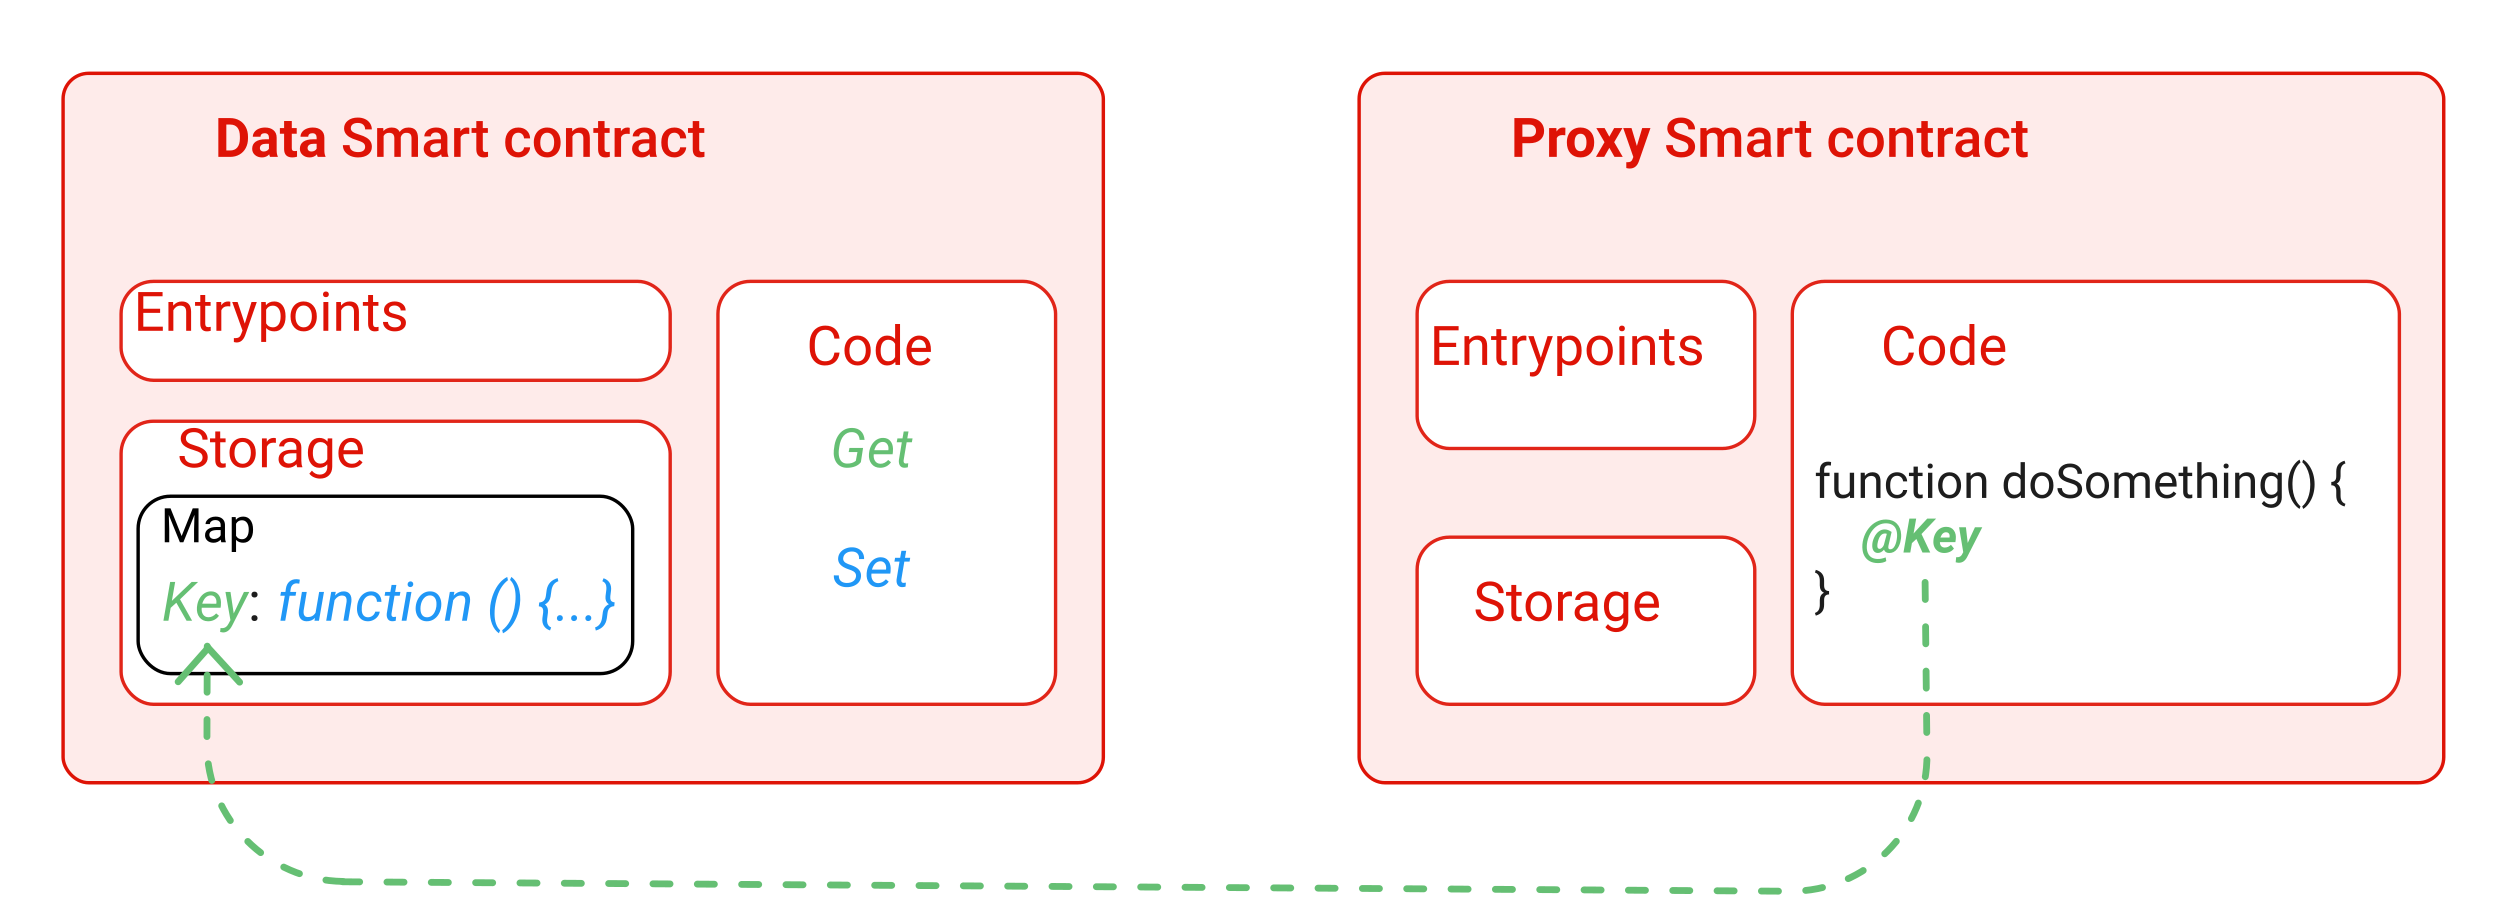 <svg width="733" height="270" viewBox="0 0 733 270" fill="none" xmlns="http://www.w3.org/2000/svg">
<g filter="url(#filter0_d)">
<rect x="14" y="17" width="306" height="209" rx="8" fill="#FEEBEA"/>
<rect x="14.5" y="17.5" width="305" height="208" rx="7.5" stroke="#DE1306"/>
</g>
<path d="M64.016 46V34.625H67.516C68.516 34.625 69.409 34.852 70.195 35.305C70.987 35.753 71.604 36.393 72.047 37.227C72.49 38.055 72.711 38.997 72.711 40.055V40.578C72.711 41.635 72.492 42.575 72.055 43.398C71.622 44.221 71.01 44.859 70.219 45.312C69.427 45.766 68.534 45.995 67.539 46H64.016ZM66.359 36.523V44.117H67.492C68.409 44.117 69.109 43.818 69.594 43.219C70.078 42.62 70.326 41.763 70.336 40.648V40.047C70.336 38.891 70.096 38.016 69.617 37.422C69.138 36.823 68.438 36.523 67.516 36.523H66.359ZM79.172 46C79.068 45.797 78.992 45.544 78.945 45.242C78.398 45.852 77.688 46.156 76.812 46.156C75.984 46.156 75.297 45.917 74.75 45.438C74.208 44.958 73.938 44.354 73.938 43.625C73.938 42.729 74.268 42.042 74.93 41.562C75.596 41.083 76.557 40.841 77.812 40.836H78.852V40.352C78.852 39.961 78.75 39.648 78.547 39.414C78.349 39.18 78.034 39.062 77.602 39.062C77.221 39.062 76.922 39.154 76.703 39.336C76.49 39.518 76.383 39.768 76.383 40.086H74.125C74.125 39.596 74.276 39.143 74.578 38.727C74.88 38.31 75.307 37.984 75.859 37.75C76.412 37.51 77.031 37.391 77.719 37.391C78.76 37.391 79.586 37.654 80.195 38.18C80.81 38.7 81.117 39.435 81.117 40.383V44.047C81.122 44.849 81.234 45.456 81.453 45.867V46H79.172ZM77.305 44.43C77.638 44.43 77.945 44.357 78.227 44.211C78.508 44.06 78.716 43.859 78.852 43.609V42.156H78.008C76.878 42.156 76.276 42.547 76.203 43.328L76.195 43.461C76.195 43.742 76.294 43.974 76.492 44.156C76.69 44.339 76.961 44.43 77.305 44.43ZM85.555 35.469V37.547H87V39.203H85.555V43.422C85.555 43.734 85.615 43.958 85.734 44.094C85.854 44.229 86.083 44.297 86.422 44.297C86.672 44.297 86.893 44.279 87.086 44.242V45.953C86.643 46.089 86.188 46.156 85.719 46.156C84.135 46.156 83.328 45.357 83.297 43.758V39.203H82.062V37.547H83.297V35.469H85.555ZM93.156 46C93.052 45.797 92.977 45.544 92.93 45.242C92.383 45.852 91.672 46.156 90.797 46.156C89.969 46.156 89.281 45.917 88.734 45.438C88.193 44.958 87.922 44.354 87.922 43.625C87.922 42.729 88.253 42.042 88.914 41.562C89.581 41.083 90.542 40.841 91.797 40.836H92.836V40.352C92.836 39.961 92.734 39.648 92.531 39.414C92.333 39.18 92.018 39.062 91.586 39.062C91.206 39.062 90.906 39.154 90.688 39.336C90.474 39.518 90.367 39.768 90.367 40.086H88.109C88.109 39.596 88.26 39.143 88.562 38.727C88.865 38.31 89.292 37.984 89.844 37.75C90.396 37.51 91.016 37.391 91.703 37.391C92.745 37.391 93.57 37.654 94.18 38.18C94.794 38.7 95.102 39.435 95.102 40.383V44.047C95.107 44.849 95.219 45.456 95.438 45.867V46H93.156ZM91.289 44.43C91.622 44.43 91.93 44.357 92.211 44.211C92.492 44.06 92.701 43.859 92.836 43.609V42.156H91.992C90.862 42.156 90.26 42.547 90.188 43.328L90.18 43.461C90.18 43.742 90.279 43.974 90.477 44.156C90.674 44.339 90.945 44.43 91.289 44.43ZM107.055 43.07C107.055 42.57 106.878 42.185 106.523 41.914C106.174 41.643 105.542 41.37 104.625 41.094C103.708 40.818 102.979 40.51 102.438 40.172C101.401 39.521 100.883 38.672 100.883 37.625C100.883 36.708 101.255 35.953 102 35.359C102.75 34.766 103.721 34.469 104.914 34.469C105.706 34.469 106.411 34.615 107.031 34.906C107.651 35.198 108.138 35.615 108.492 36.156C108.846 36.693 109.023 37.289 109.023 37.945H107.055C107.055 37.352 106.867 36.888 106.492 36.555C106.122 36.216 105.591 36.047 104.898 36.047C104.253 36.047 103.75 36.185 103.391 36.461C103.036 36.737 102.859 37.122 102.859 37.617C102.859 38.034 103.052 38.383 103.438 38.664C103.823 38.94 104.458 39.211 105.344 39.477C106.229 39.737 106.94 40.036 107.477 40.375C108.013 40.708 108.406 41.094 108.656 41.531C108.906 41.964 109.031 42.471 109.031 43.055C109.031 44.003 108.667 44.758 107.938 45.32C107.214 45.878 106.229 46.156 104.984 46.156C104.161 46.156 103.404 46.005 102.711 45.703C102.023 45.396 101.487 44.974 101.102 44.438C100.721 43.901 100.531 43.276 100.531 42.562H102.508C102.508 43.208 102.721 43.708 103.148 44.062C103.576 44.417 104.188 44.594 104.984 44.594C105.672 44.594 106.188 44.456 106.531 44.18C106.88 43.898 107.055 43.529 107.055 43.07ZM112.367 37.547L112.422 38.43C113.016 37.737 113.828 37.391 114.859 37.391C115.99 37.391 116.763 37.823 117.18 38.688C117.794 37.823 118.659 37.391 119.773 37.391C120.706 37.391 121.398 37.648 121.852 38.164C122.31 38.68 122.544 39.44 122.555 40.445V46H120.656V40.5C120.656 39.964 120.539 39.57 120.305 39.32C120.07 39.07 119.682 38.945 119.141 38.945C118.708 38.945 118.354 39.062 118.078 39.297C117.807 39.526 117.617 39.828 117.508 40.203L117.516 46H115.617V40.438C115.591 39.443 115.083 38.945 114.094 38.945C113.333 38.945 112.794 39.255 112.477 39.875V46H110.578V37.547H112.367ZM129.555 46C129.471 45.839 129.398 45.575 129.336 45.211C128.732 45.841 127.992 46.156 127.117 46.156C126.268 46.156 125.576 45.914 125.039 45.43C124.503 44.945 124.234 44.346 124.234 43.633C124.234 42.732 124.568 42.042 125.234 41.562C125.906 41.078 126.865 40.836 128.109 40.836H129.273V40.281C129.273 39.844 129.151 39.495 128.906 39.234C128.661 38.969 128.289 38.836 127.789 38.836C127.357 38.836 127.003 38.945 126.727 39.164C126.451 39.378 126.312 39.651 126.312 39.984H124.414C124.414 39.521 124.568 39.089 124.875 38.688C125.182 38.281 125.599 37.964 126.125 37.734C126.656 37.505 127.247 37.391 127.898 37.391C128.888 37.391 129.677 37.641 130.266 38.141C130.854 38.635 131.156 39.333 131.172 40.234V44.047C131.172 44.807 131.279 45.414 131.492 45.867V46H129.555ZM127.469 44.633C127.844 44.633 128.195 44.542 128.523 44.359C128.857 44.177 129.107 43.932 129.273 43.625V42.031H128.25C127.547 42.031 127.018 42.154 126.664 42.398C126.31 42.643 126.133 42.99 126.133 43.438C126.133 43.802 126.253 44.094 126.492 44.312C126.737 44.526 127.062 44.633 127.469 44.633ZM137.586 39.281C137.336 39.24 137.078 39.219 136.812 39.219C135.943 39.219 135.357 39.552 135.055 40.219V46H133.156V37.547H134.969L135.016 38.492C135.474 37.758 136.109 37.391 136.922 37.391C137.193 37.391 137.417 37.427 137.594 37.5L137.586 39.281ZM141.555 35.492V37.547H143.047V38.953H141.555V43.672C141.555 43.995 141.617 44.229 141.742 44.375C141.872 44.516 142.102 44.586 142.43 44.586C142.648 44.586 142.87 44.56 143.094 44.508V45.977C142.661 46.096 142.245 46.156 141.844 46.156C140.385 46.156 139.656 45.352 139.656 43.742V38.953H138.266V37.547H139.656V35.492H141.555ZM151.961 44.641C152.435 44.641 152.828 44.503 153.141 44.227C153.453 43.95 153.62 43.609 153.641 43.203H155.43C155.409 43.729 155.245 44.221 154.938 44.68C154.63 45.133 154.214 45.492 153.688 45.758C153.161 46.023 152.594 46.156 151.984 46.156C150.802 46.156 149.865 45.773 149.172 45.008C148.479 44.242 148.133 43.185 148.133 41.836V41.641C148.133 40.354 148.477 39.325 149.164 38.555C149.852 37.779 150.789 37.391 151.977 37.391C152.982 37.391 153.799 37.685 154.43 38.273C155.065 38.857 155.398 39.625 155.43 40.578H153.641C153.62 40.094 153.453 39.695 153.141 39.383C152.833 39.07 152.44 38.914 151.961 38.914C151.346 38.914 150.872 39.138 150.539 39.586C150.206 40.029 150.036 40.703 150.031 41.609V41.914C150.031 42.831 150.195 43.516 150.523 43.969C150.857 44.417 151.336 44.641 151.961 44.641ZM156.508 41.695C156.508 40.867 156.672 40.122 157 39.461C157.328 38.794 157.789 38.284 158.383 37.93C158.977 37.57 159.659 37.391 160.43 37.391C161.57 37.391 162.495 37.758 163.203 38.492C163.917 39.227 164.302 40.2 164.359 41.414L164.367 41.859C164.367 42.693 164.206 43.438 163.883 44.094C163.565 44.75 163.107 45.258 162.508 45.617C161.914 45.977 161.227 46.156 160.445 46.156C159.253 46.156 158.297 45.76 157.578 44.969C156.865 44.172 156.508 43.112 156.508 41.789V41.695ZM158.406 41.859C158.406 42.729 158.586 43.411 158.945 43.906C159.305 44.396 159.805 44.641 160.445 44.641C161.086 44.641 161.583 44.391 161.938 43.891C162.297 43.391 162.477 42.659 162.477 41.695C162.477 40.841 162.292 40.164 161.922 39.664C161.557 39.164 161.06 38.914 160.43 38.914C159.81 38.914 159.318 39.161 158.953 39.656C158.589 40.146 158.406 40.88 158.406 41.859ZM167.734 37.547L167.789 38.523C168.414 37.768 169.234 37.391 170.25 37.391C172.01 37.391 172.906 38.398 172.938 40.414V46H171.039V40.523C171.039 39.987 170.922 39.591 170.688 39.336C170.458 39.075 170.081 38.945 169.555 38.945C168.789 38.945 168.219 39.292 167.844 39.984V46H165.945V37.547H167.734ZM177.258 35.492V37.547H178.75V38.953H177.258V43.672C177.258 43.995 177.32 44.229 177.445 44.375C177.576 44.516 177.805 44.586 178.133 44.586C178.352 44.586 178.573 44.56 178.797 44.508V45.977C178.365 46.096 177.948 46.156 177.547 46.156C176.089 46.156 175.359 45.352 175.359 43.742V38.953H173.969V37.547H175.359V35.492H177.258ZM184.633 39.281C184.383 39.24 184.125 39.219 183.859 39.219C182.99 39.219 182.404 39.552 182.102 40.219V46H180.203V37.547H182.016L182.062 38.492C182.521 37.758 183.156 37.391 183.969 37.391C184.24 37.391 184.464 37.427 184.641 37.5L184.633 39.281ZM190.648 46C190.565 45.839 190.492 45.575 190.43 45.211C189.826 45.841 189.086 46.156 188.211 46.156C187.362 46.156 186.669 45.914 186.133 45.43C185.596 44.945 185.328 44.346 185.328 43.633C185.328 42.732 185.661 42.042 186.328 41.562C187 41.078 187.958 40.836 189.203 40.836H190.367V40.281C190.367 39.844 190.245 39.495 190 39.234C189.755 38.969 189.383 38.836 188.883 38.836C188.451 38.836 188.096 38.945 187.82 39.164C187.544 39.378 187.406 39.651 187.406 39.984H185.508C185.508 39.521 185.661 39.089 185.969 38.688C186.276 38.281 186.693 37.964 187.219 37.734C187.75 37.505 188.341 37.391 188.992 37.391C189.982 37.391 190.771 37.641 191.359 38.141C191.948 38.635 192.25 39.333 192.266 40.234V44.047C192.266 44.807 192.372 45.414 192.586 45.867V46H190.648ZM188.562 44.633C188.938 44.633 189.289 44.542 189.617 44.359C189.951 44.177 190.201 43.932 190.367 43.625V42.031H189.344C188.641 42.031 188.112 42.154 187.758 42.398C187.404 42.643 187.227 42.99 187.227 43.438C187.227 43.802 187.346 44.094 187.586 44.312C187.831 44.526 188.156 44.633 188.562 44.633ZM197.727 44.641C198.201 44.641 198.594 44.503 198.906 44.227C199.219 43.95 199.385 43.609 199.406 43.203H201.195C201.174 43.729 201.01 44.221 200.703 44.68C200.396 45.133 199.979 45.492 199.453 45.758C198.927 46.023 198.359 46.156 197.75 46.156C196.568 46.156 195.63 45.773 194.938 45.008C194.245 44.242 193.898 43.185 193.898 41.836V41.641C193.898 40.354 194.242 39.325 194.93 38.555C195.617 37.779 196.555 37.391 197.742 37.391C198.747 37.391 199.565 37.685 200.195 38.273C200.831 38.857 201.164 39.625 201.195 40.578H199.406C199.385 40.094 199.219 39.695 198.906 39.383C198.599 39.07 198.206 38.914 197.727 38.914C197.112 38.914 196.638 39.138 196.305 39.586C195.971 40.029 195.802 40.703 195.797 41.609V41.914C195.797 42.831 195.961 43.516 196.289 43.969C196.622 44.417 197.102 44.641 197.727 44.641ZM205.008 35.492V37.547H206.5V38.953H205.008V43.672C205.008 43.995 205.07 44.229 205.195 44.375C205.326 44.516 205.555 44.586 205.883 44.586C206.102 44.586 206.323 44.56 206.547 44.508V45.977C206.115 46.096 205.698 46.156 205.297 46.156C203.839 46.156 203.109 45.352 203.109 43.742V38.953H201.719V37.547H203.109V35.492H205.008Z" fill="#DE1306"/>
<g filter="url(#filter1_d)">
<rect x="30" y="77" width="162" height="30" rx="10" fill="white"/>
<rect x="30.5" y="77.5" width="161" height="29" rx="9.5" stroke="#E12519"/>
</g>
<g filter="url(#filter2_d)">
<rect x="205" y="77" width="100" height="125" rx="10" fill="white"/>
<rect x="205.5" y="77.5" width="99" height="124" rx="9.5" stroke="#E12519"/>
</g>
<g filter="url(#filter3_d)">
<rect x="30" y="118" width="162" height="84" rx="10" fill="white"/>
<rect x="30.5" y="118.5" width="161" height="83" rx="9.5" stroke="#E12519"/>
</g>
<g filter="url(#filter4_d)">
<rect x="39" y="144" width="146" height="53" rx="10" fill="white"/>
<rect x="39.5" y="144.5" width="145" height="52" rx="9.5" stroke="black"/>
</g>
<path d="M46.945 91.742H42.016V95.773H47.742V97H40.516V85.625H47.664V86.859H42.016V90.516H46.945V91.742ZM50.75 88.547L50.797 89.609C51.443 88.797 52.286 88.391 53.328 88.391C55.115 88.391 56.016 89.398 56.031 91.414V97H54.586V91.406C54.581 90.797 54.44 90.346 54.164 90.055C53.893 89.763 53.469 89.617 52.891 89.617C52.422 89.617 52.01 89.742 51.656 89.992C51.302 90.242 51.026 90.57 50.828 90.977V97H49.383V88.547H50.75ZM60.172 86.5V88.547H61.75V89.664H60.172V94.906C60.172 95.245 60.242 95.5 60.383 95.672C60.523 95.838 60.763 95.922 61.102 95.922C61.268 95.922 61.497 95.891 61.789 95.828V97C61.409 97.104 61.039 97.156 60.68 97.156C60.034 97.156 59.547 96.961 59.219 96.57C58.891 96.18 58.727 95.625 58.727 94.906V89.664H57.188V88.547H58.727V86.5H60.172ZM67.531 89.844C67.312 89.807 67.076 89.789 66.82 89.789C65.872 89.789 65.229 90.193 64.891 91V97H63.445V88.547H64.852L64.875 89.523C65.349 88.768 66.021 88.391 66.891 88.391C67.172 88.391 67.385 88.427 67.531 88.5V89.844ZM71.773 94.883L73.742 88.547H75.289L71.891 98.305C71.365 99.711 70.529 100.414 69.383 100.414L69.109 100.391L68.57 100.289V99.117L68.961 99.148C69.451 99.148 69.831 99.049 70.102 98.852C70.378 98.654 70.604 98.292 70.781 97.766L71.102 96.906L68.086 88.547H69.664L71.773 94.883ZM83.727 92.867C83.727 94.154 83.432 95.19 82.844 95.977C82.255 96.763 81.458 97.156 80.453 97.156C79.427 97.156 78.62 96.831 78.031 96.18V100.25H76.586V88.547H77.906L77.977 89.484C78.565 88.755 79.383 88.391 80.43 88.391C81.445 88.391 82.247 88.773 82.836 89.539C83.43 90.305 83.727 91.37 83.727 92.734V92.867ZM82.281 92.703C82.281 91.75 82.078 90.997 81.672 90.445C81.266 89.893 80.708 89.617 80 89.617C79.125 89.617 78.469 90.005 78.031 90.781V94.82C78.463 95.591 79.125 95.977 80.016 95.977C80.708 95.977 81.258 95.703 81.664 95.156C82.076 94.604 82.281 93.787 82.281 92.703ZM85.188 92.695C85.188 91.867 85.349 91.122 85.672 90.461C86 89.799 86.453 89.289 87.031 88.93C87.615 88.57 88.279 88.391 89.023 88.391C90.174 88.391 91.104 88.789 91.812 89.586C92.526 90.383 92.883 91.443 92.883 92.766V92.867C92.883 93.69 92.724 94.43 92.406 95.086C92.094 95.737 91.643 96.245 91.055 96.609C90.471 96.974 89.799 97.156 89.039 97.156C87.893 97.156 86.963 96.758 86.25 95.961C85.542 95.164 85.188 94.109 85.188 92.797V92.695ZM86.641 92.867C86.641 93.805 86.857 94.557 87.289 95.125C87.727 95.693 88.31 95.977 89.039 95.977C89.773 95.977 90.357 95.69 90.789 95.117C91.221 94.539 91.438 93.732 91.438 92.695C91.438 91.768 91.216 91.018 90.773 90.445C90.336 89.867 89.753 89.578 89.023 89.578C88.31 89.578 87.734 89.862 87.297 90.43C86.859 90.997 86.641 91.81 86.641 92.867ZM96.266 97H94.82V88.547H96.266V97ZM94.703 86.305C94.703 86.07 94.773 85.872 94.914 85.711C95.06 85.549 95.273 85.469 95.555 85.469C95.836 85.469 96.049 85.549 96.195 85.711C96.341 85.872 96.414 86.07 96.414 86.305C96.414 86.539 96.341 86.734 96.195 86.891C96.049 87.047 95.836 87.125 95.555 87.125C95.273 87.125 95.06 87.047 94.914 86.891C94.773 86.734 94.703 86.539 94.703 86.305ZM99.953 88.547L100 89.609C100.646 88.797 101.49 88.391 102.531 88.391C104.318 88.391 105.219 89.398 105.234 91.414V97H103.789V91.406C103.784 90.797 103.643 90.346 103.367 90.055C103.096 89.763 102.672 89.617 102.094 89.617C101.625 89.617 101.214 89.742 100.859 89.992C100.505 90.242 100.229 90.57 100.031 90.977V97H98.586V88.547H99.953ZM109.375 86.5V88.547H110.953V89.664H109.375V94.906C109.375 95.245 109.445 95.5 109.586 95.672C109.727 95.838 109.966 95.922 110.305 95.922C110.471 95.922 110.701 95.891 110.992 95.828V97C110.612 97.104 110.242 97.156 109.883 97.156C109.237 97.156 108.75 96.961 108.422 96.57C108.094 96.18 107.93 95.625 107.93 94.906V89.664H106.391V88.547H107.93V86.5H109.375ZM117.57 94.758C117.57 94.367 117.422 94.065 117.125 93.852C116.833 93.633 116.32 93.445 115.586 93.289C114.857 93.133 114.276 92.945 113.844 92.727C113.417 92.508 113.099 92.247 112.891 91.945C112.688 91.643 112.586 91.284 112.586 90.867C112.586 90.174 112.878 89.588 113.461 89.109C114.049 88.63 114.799 88.391 115.711 88.391C116.669 88.391 117.445 88.638 118.039 89.133C118.638 89.628 118.938 90.26 118.938 91.031H117.484C117.484 90.635 117.315 90.294 116.977 90.008C116.643 89.721 116.221 89.578 115.711 89.578C115.185 89.578 114.773 89.693 114.477 89.922C114.18 90.151 114.031 90.451 114.031 90.82C114.031 91.169 114.169 91.432 114.445 91.609C114.721 91.787 115.219 91.956 115.938 92.117C116.661 92.279 117.247 92.471 117.695 92.695C118.143 92.919 118.474 93.19 118.688 93.508C118.906 93.82 119.016 94.203 119.016 94.656C119.016 95.412 118.714 96.018 118.109 96.477C117.505 96.93 116.721 97.156 115.758 97.156C115.081 97.156 114.482 97.037 113.961 96.797C113.44 96.557 113.031 96.224 112.734 95.797C112.443 95.365 112.297 94.898 112.297 94.398H113.742C113.768 94.883 113.961 95.268 114.32 95.555C114.685 95.836 115.164 95.977 115.758 95.977C116.305 95.977 116.742 95.867 117.07 95.648C117.404 95.424 117.57 95.128 117.57 94.758Z" fill="#DE1306"/>
<path d="M56.68 131.93C55.393 131.56 54.456 131.107 53.867 130.57C53.284 130.029 52.992 129.362 52.992 128.57C52.992 127.674 53.349 126.935 54.062 126.352C54.781 125.763 55.714 125.469 56.859 125.469C57.641 125.469 58.336 125.62 58.945 125.922C59.56 126.224 60.034 126.641 60.367 127.172C60.706 127.703 60.875 128.284 60.875 128.914H59.367C59.367 128.227 59.148 127.688 58.711 127.297C58.273 126.901 57.656 126.703 56.859 126.703C56.12 126.703 55.542 126.867 55.125 127.195C54.714 127.518 54.508 127.969 54.508 128.547C54.508 129.01 54.703 129.404 55.094 129.727C55.49 130.044 56.159 130.336 57.102 130.602C58.05 130.867 58.789 131.161 59.32 131.484C59.857 131.802 60.253 132.174 60.508 132.602C60.768 133.029 60.898 133.531 60.898 134.109C60.898 135.031 60.539 135.771 59.82 136.328C59.102 136.88 58.141 137.156 56.938 137.156C56.156 137.156 55.427 137.008 54.75 136.711C54.073 136.409 53.55 135.997 53.18 135.477C52.815 134.956 52.633 134.365 52.633 133.703H54.141C54.141 134.391 54.393 134.935 54.898 135.336C55.409 135.732 56.089 135.93 56.938 135.93C57.729 135.93 58.336 135.768 58.758 135.445C59.18 135.122 59.391 134.682 59.391 134.125C59.391 133.568 59.195 133.138 58.805 132.836C58.414 132.529 57.706 132.227 56.68 131.93ZM64.562 126.5V128.547H66.141V129.664H64.562V134.906C64.562 135.245 64.633 135.5 64.773 135.672C64.914 135.839 65.154 135.922 65.492 135.922C65.659 135.922 65.888 135.891 66.18 135.828V137C65.799 137.104 65.43 137.156 65.07 137.156C64.424 137.156 63.938 136.961 63.609 136.57C63.281 136.18 63.117 135.625 63.117 134.906V129.664H61.578V128.547H63.117V126.5H64.562ZM67.297 132.695C67.297 131.867 67.458 131.122 67.781 130.461C68.109 129.799 68.562 129.289 69.141 128.93C69.724 128.57 70.388 128.391 71.133 128.391C72.284 128.391 73.213 128.789 73.922 129.586C74.635 130.383 74.992 131.443 74.992 132.766V132.867C74.992 133.69 74.833 134.43 74.516 135.086C74.203 135.737 73.753 136.245 73.164 136.609C72.581 136.974 71.909 137.156 71.148 137.156C70.003 137.156 69.073 136.758 68.359 135.961C67.651 135.164 67.297 134.109 67.297 132.797V132.695ZM68.75 132.867C68.75 133.805 68.966 134.557 69.398 135.125C69.836 135.693 70.419 135.977 71.148 135.977C71.883 135.977 72.466 135.69 72.898 135.117C73.331 134.539 73.547 133.732 73.547 132.695C73.547 131.768 73.326 131.018 72.883 130.445C72.445 129.867 71.862 129.578 71.133 129.578C70.419 129.578 69.844 129.862 69.406 130.43C68.969 130.997 68.75 131.81 68.75 132.867ZM80.891 129.844C80.672 129.807 80.435 129.789 80.18 129.789C79.232 129.789 78.588 130.193 78.25 131V137H76.805V128.547H78.211L78.234 129.523C78.708 128.768 79.38 128.391 80.25 128.391C80.531 128.391 80.745 128.427 80.891 128.5V129.844ZM87.133 137C87.049 136.833 86.982 136.536 86.93 136.109C86.258 136.807 85.456 137.156 84.523 137.156C83.69 137.156 83.005 136.922 82.469 136.453C81.938 135.979 81.672 135.38 81.672 134.656C81.672 133.776 82.005 133.094 82.672 132.609C83.344 132.12 84.287 131.875 85.5 131.875H86.906V131.211C86.906 130.706 86.755 130.305 86.453 130.008C86.151 129.706 85.706 129.555 85.117 129.555C84.602 129.555 84.169 129.685 83.82 129.945C83.471 130.206 83.297 130.521 83.297 130.891H81.844C81.844 130.469 81.992 130.062 82.289 129.672C82.591 129.276 82.997 128.964 83.508 128.734C84.023 128.505 84.588 128.391 85.203 128.391C86.177 128.391 86.94 128.635 87.492 129.125C88.044 129.609 88.331 130.279 88.352 131.133V135.023C88.352 135.799 88.451 136.417 88.648 136.875V137H87.133ZM84.734 135.898C85.188 135.898 85.617 135.781 86.023 135.547C86.43 135.312 86.724 135.008 86.906 134.633V132.898H85.773C84.003 132.898 83.117 133.417 83.117 134.453C83.117 134.906 83.268 135.26 83.57 135.516C83.872 135.771 84.26 135.898 84.734 135.898ZM90.273 132.703C90.273 131.385 90.578 130.339 91.188 129.562C91.797 128.781 92.604 128.391 93.609 128.391C94.641 128.391 95.445 128.755 96.023 129.484L96.094 128.547H97.414V136.797C97.414 137.891 97.088 138.753 96.438 139.383C95.792 140.013 94.922 140.328 93.828 140.328C93.219 140.328 92.622 140.198 92.039 139.938C91.456 139.677 91.01 139.32 90.703 138.867L91.453 138C92.073 138.766 92.831 139.148 93.727 139.148C94.43 139.148 94.977 138.951 95.367 138.555C95.763 138.159 95.961 137.602 95.961 136.883V136.156C95.383 136.823 94.594 137.156 93.594 137.156C92.604 137.156 91.802 136.758 91.188 135.961C90.578 135.164 90.273 134.078 90.273 132.703ZM91.727 132.867C91.727 133.82 91.922 134.57 92.312 135.117C92.703 135.659 93.25 135.93 93.953 135.93C94.865 135.93 95.534 135.516 95.961 134.688V130.828C95.518 130.021 94.854 129.617 93.969 129.617C93.266 129.617 92.716 129.891 92.32 130.438C91.924 130.984 91.727 131.794 91.727 132.867ZM103.109 137.156C101.964 137.156 101.031 136.781 100.312 136.031C99.594 135.276 99.234 134.268 99.234 133.008V132.742C99.234 131.904 99.393 131.156 99.711 130.5C100.034 129.839 100.482 129.323 101.055 128.953C101.633 128.578 102.258 128.391 102.93 128.391C104.029 128.391 104.883 128.753 105.492 129.477C106.102 130.201 106.406 131.237 106.406 132.586V133.188H100.68C100.701 134.021 100.943 134.695 101.406 135.211C101.875 135.721 102.469 135.977 103.188 135.977C103.698 135.977 104.13 135.872 104.484 135.664C104.839 135.456 105.148 135.18 105.414 134.836L106.297 135.523C105.589 136.612 104.526 137.156 103.109 137.156ZM102.93 129.578C102.346 129.578 101.857 129.792 101.461 130.219C101.065 130.641 100.82 131.234 100.727 132H104.961V131.891C104.919 131.156 104.721 130.589 104.367 130.188C104.013 129.781 103.534 129.578 102.93 129.578Z" fill="#DE1306"/>
<path d="M50.001 149.047L53.255 157.168L56.509 149.047H58.211V159H56.898V155.124L57.022 150.94L53.754 159H52.749L49.488 150.961L49.618 155.124V159H48.306V149.047H50.001ZM64.897 159C64.824 158.854 64.764 158.594 64.719 158.221C64.131 158.831 63.429 159.137 62.613 159.137C61.884 159.137 61.285 158.932 60.815 158.521C60.351 158.107 60.118 157.583 60.118 156.949C60.118 156.179 60.41 155.582 60.993 155.158C61.581 154.73 62.406 154.516 63.468 154.516H64.698V153.935C64.698 153.493 64.566 153.142 64.302 152.882C64.037 152.618 63.648 152.485 63.133 152.485C62.682 152.485 62.303 152.599 61.998 152.827C61.693 153.055 61.54 153.331 61.54 153.654H60.269C60.269 153.285 60.398 152.93 60.658 152.588C60.922 152.242 61.278 151.968 61.725 151.768C62.176 151.567 62.67 151.467 63.208 151.467C64.06 151.467 64.728 151.681 65.211 152.109C65.694 152.533 65.945 153.119 65.963 153.866V157.271C65.963 157.95 66.049 158.49 66.223 158.891V159H64.897ZM62.798 158.036C63.194 158.036 63.57 157.934 63.926 157.729C64.281 157.523 64.539 157.257 64.698 156.929V155.411H63.707C62.158 155.411 61.383 155.865 61.383 156.771C61.383 157.168 61.515 157.478 61.779 157.701C62.044 157.924 62.383 158.036 62.798 158.036ZM74.193 155.384C74.193 156.509 73.936 157.416 73.421 158.104C72.906 158.793 72.209 159.137 71.329 159.137C70.431 159.137 69.725 158.852 69.21 158.282V161.844H67.945V151.604H69.101L69.162 152.424C69.677 151.786 70.393 151.467 71.309 151.467C72.197 151.467 72.899 151.802 73.414 152.472C73.934 153.142 74.193 154.074 74.193 155.268V155.384ZM72.929 155.24C72.929 154.406 72.751 153.748 72.395 153.265C72.04 152.782 71.552 152.54 70.933 152.54C70.167 152.54 69.593 152.88 69.21 153.559V157.093C69.588 157.767 70.167 158.104 70.946 158.104C71.552 158.104 72.033 157.865 72.389 157.387C72.749 156.904 72.929 156.188 72.929 155.24Z" fill="black"/>
<path d="M246.156 103.391C246.016 104.594 245.57 105.523 244.82 106.18C244.076 106.831 243.083 107.156 241.844 107.156C240.5 107.156 239.422 106.674 238.609 105.711C237.802 104.747 237.398 103.458 237.398 101.844V100.75C237.398 99.693 237.586 98.763 237.961 97.961C238.341 97.159 238.878 96.544 239.57 96.117C240.263 95.685 241.065 95.469 241.977 95.469C243.185 95.469 244.154 95.807 244.883 96.484C245.612 97.156 246.036 98.088 246.156 99.281H244.648C244.518 98.375 244.234 97.719 243.797 97.312C243.365 96.906 242.758 96.703 241.977 96.703C241.018 96.703 240.266 97.057 239.719 97.766C239.177 98.474 238.906 99.482 238.906 100.789V101.891C238.906 103.125 239.164 104.107 239.68 104.836C240.195 105.565 240.917 105.93 241.844 105.93C242.677 105.93 243.315 105.742 243.758 105.367C244.206 104.987 244.503 104.328 244.648 103.391H246.156ZM247.602 102.695C247.602 101.867 247.763 101.122 248.086 100.461C248.414 99.799 248.867 99.289 249.445 98.93C250.029 98.57 250.693 98.391 251.438 98.391C252.589 98.391 253.518 98.789 254.227 99.586C254.94 100.383 255.297 101.443 255.297 102.766V102.867C255.297 103.69 255.138 104.43 254.82 105.086C254.508 105.737 254.057 106.245 253.469 106.609C252.885 106.974 252.214 107.156 251.453 107.156C250.307 107.156 249.378 106.758 248.664 105.961C247.956 105.164 247.602 104.109 247.602 102.797V102.695ZM249.055 102.867C249.055 103.805 249.271 104.557 249.703 105.125C250.141 105.693 250.724 105.977 251.453 105.977C252.188 105.977 252.771 105.69 253.203 105.117C253.635 104.539 253.852 103.732 253.852 102.695C253.852 101.768 253.63 101.018 253.188 100.445C252.75 99.867 252.167 99.578 251.438 99.578C250.724 99.578 250.148 99.862 249.711 100.43C249.273 100.997 249.055 101.81 249.055 102.867ZM256.758 102.703C256.758 101.406 257.065 100.365 257.68 99.578C258.294 98.787 259.099 98.391 260.094 98.391C261.083 98.391 261.867 98.729 262.445 99.406V95H263.891V107H262.562L262.492 106.094C261.914 106.802 261.109 107.156 260.078 107.156C259.099 107.156 258.299 106.755 257.68 105.953C257.065 105.151 256.758 104.104 256.758 102.812V102.703ZM258.203 102.867C258.203 103.826 258.401 104.576 258.797 105.117C259.193 105.659 259.74 105.93 260.438 105.93C261.354 105.93 262.023 105.518 262.445 104.695V100.812C262.013 100.016 261.349 99.617 260.453 99.617C259.745 99.617 259.193 99.891 258.797 100.438C258.401 100.984 258.203 101.794 258.203 102.867ZM269.648 107.156C268.503 107.156 267.57 106.781 266.852 106.031C266.133 105.276 265.773 104.268 265.773 103.008V102.742C265.773 101.904 265.932 101.156 266.25 100.5C266.573 99.838 267.021 99.323 267.594 98.953C268.172 98.578 268.797 98.391 269.469 98.391C270.568 98.391 271.422 98.753 272.031 99.477C272.641 100.201 272.945 101.237 272.945 102.586V103.188H267.219C267.24 104.021 267.482 104.695 267.945 105.211C268.414 105.721 269.008 105.977 269.727 105.977C270.237 105.977 270.669 105.872 271.023 105.664C271.378 105.456 271.688 105.18 271.953 104.836L272.836 105.523C272.128 106.612 271.065 107.156 269.648 107.156ZM269.469 99.578C268.885 99.578 268.396 99.792 268 100.219C267.604 100.641 267.359 101.234 267.266 102H271.5V101.891C271.458 101.156 271.26 100.589 270.906 100.188C270.552 99.781 270.073 99.578 269.469 99.578Z" fill="#DE1306"/>
<path d="M252.406 135.5C252.026 136.036 251.471 136.451 250.742 136.742C250.018 137.029 249.19 137.167 248.258 137.156C247.513 137.141 246.862 136.966 246.305 136.633C245.747 136.299 245.31 135.823 244.992 135.203C244.674 134.578 244.492 133.87 244.445 133.078C244.409 132.458 244.484 131.62 244.672 130.562C244.865 129.505 245.198 128.591 245.672 127.82C246.146 127.049 246.737 126.461 247.445 126.055C248.159 125.648 248.974 125.453 249.891 125.469C250.948 125.49 251.789 125.805 252.414 126.414C253.044 127.018 253.404 127.87 253.492 128.969H252.039C251.982 128.25 251.766 127.698 251.391 127.312C251.016 126.927 250.497 126.724 249.836 126.703C248.857 126.667 248.036 127.018 247.375 127.758C246.719 128.497 246.286 129.578 246.078 131L245.93 132.094L245.906 132.688C245.906 133.714 246.117 134.508 246.539 135.07C246.961 135.628 247.552 135.911 248.312 135.922C249.411 135.948 250.284 135.677 250.93 135.109L251.398 132.555H248.836L249.055 131.336H253.055L252.406 135.5ZM258 137.156C256.948 137.135 256.125 136.747 255.531 135.992C254.938 135.237 254.688 134.271 254.781 133.094L254.82 132.758C254.909 131.919 255.156 131.154 255.562 130.461C255.974 129.768 256.474 129.247 257.062 128.898C257.651 128.544 258.286 128.375 258.969 128.391C259.839 128.411 260.521 128.701 261.016 129.258C261.51 129.815 261.781 130.57 261.828 131.523C261.844 131.862 261.833 132.201 261.797 132.539L261.711 133.188H256.188C256.094 133.953 256.219 134.604 256.562 135.141C256.911 135.677 257.43 135.956 258.117 135.977C258.951 135.997 259.721 135.622 260.43 134.852L261.242 135.539C260.888 136.049 260.43 136.451 259.867 136.742C259.31 137.029 258.688 137.167 258 137.156ZM258.898 129.57C258.315 129.555 257.805 129.753 257.367 130.164C256.935 130.576 256.591 131.188 256.336 132L260.445 132.008L260.477 131.883C260.56 131.227 260.453 130.682 260.156 130.25C259.865 129.812 259.445 129.586 258.898 129.57ZM266.375 126.5L266.016 128.547H267.555L267.359 129.664H265.828L264.945 134.922C264.93 135.057 264.927 135.182 264.938 135.297C264.974 135.703 265.195 135.906 265.602 135.906C265.773 135.906 266.003 135.88 266.289 135.828L266.18 137.008C265.841 137.102 265.497 137.148 265.148 137.148C264.586 137.138 264.164 136.932 263.883 136.531C263.602 136.125 263.492 135.581 263.555 134.898L264.414 129.664H262.922L263.117 128.547H264.609L264.969 126.5H266.375Z" fill="#65BF73"/>
<path d="M51.703 176.727L50.039 178.219L49.383 182H47.914L49.891 170.625H51.359L50.391 176.164L56.188 170.625H58.078L52.789 175.719L56.328 182H54.695L51.703 176.727ZM60.961 182.156C59.909 182.135 59.086 181.747 58.492 180.992C57.898 180.237 57.648 179.271 57.742 178.094L57.781 177.758C57.87 176.919 58.117 176.154 58.523 175.461C58.935 174.768 59.435 174.247 60.023 173.898C60.612 173.544 61.247 173.375 61.93 173.391C62.8 173.411 63.482 173.701 63.977 174.258C64.471 174.815 64.742 175.57 64.789 176.523C64.805 176.862 64.794 177.201 64.758 177.539L64.672 178.188H59.148C59.055 178.953 59.18 179.604 59.523 180.141C59.872 180.677 60.391 180.956 61.078 180.977C61.911 180.997 62.682 180.622 63.391 179.852L64.203 180.539C63.849 181.049 63.391 181.451 62.828 181.742C62.271 182.029 61.648 182.167 60.961 182.156ZM61.859 174.57C61.276 174.555 60.766 174.753 60.328 175.164C59.896 175.576 59.552 176.188 59.297 177L63.406 177.008L63.438 176.883C63.521 176.227 63.414 175.682 63.117 175.25C62.825 174.812 62.406 174.586 61.859 174.57ZM68.523 179.867L71.531 173.547H73.094L68.078 183.406C67.38 184.776 66.484 185.453 65.391 185.438C65.198 185.432 64.914 185.385 64.539 185.297L64.664 184.125L65.031 184.164C65.479 184.185 65.865 184.083 66.188 183.859C66.516 183.641 66.805 183.284 67.055 182.789L67.562 181.82L66.102 173.547H67.578L68.523 179.867Z" fill="#65BF73"/>
<path d="M73.719 181.242C73.719 180.992 73.792 180.784 73.938 180.617C74.088 180.451 74.312 180.367 74.609 180.367C74.906 180.367 75.13 180.451 75.281 180.617C75.438 180.784 75.516 180.992 75.516 181.242C75.516 181.482 75.438 181.682 75.281 181.844C75.13 182.005 74.906 182.086 74.609 182.086C74.312 182.086 74.088 182.005 73.938 181.844C73.792 181.682 73.719 181.482 73.719 181.242ZM73.727 174.344C73.727 174.094 73.799 173.885 73.945 173.719C74.096 173.552 74.32 173.469 74.617 173.469C74.914 173.469 75.138 173.552 75.289 173.719C75.445 173.885 75.523 174.094 75.523 174.344C75.523 174.583 75.445 174.784 75.289 174.945C75.138 175.107 74.914 175.188 74.617 175.188C74.32 175.188 74.096 175.107 73.945 174.945C73.799 174.784 73.727 174.583 73.727 174.344Z" fill="#1D1D1D"/>
<path d="M250.977 169.07C251.091 168.237 250.659 167.628 249.68 167.242L248.328 166.75L247.875 166.555C246.354 165.862 245.643 164.888 245.742 163.633C245.794 163.003 246.01 162.445 246.391 161.961C246.771 161.477 247.273 161.104 247.898 160.844C248.529 160.578 249.198 160.453 249.906 160.469C250.594 160.484 251.206 160.638 251.742 160.93C252.284 161.221 252.695 161.63 252.977 162.156C253.258 162.677 253.383 163.266 253.352 163.922L251.875 163.914C251.927 163.216 251.771 162.677 251.406 162.297C251.042 161.911 250.521 161.714 249.844 161.703C249.13 161.693 248.534 161.859 248.055 162.203C247.576 162.547 247.299 163.016 247.227 163.609C247.122 164.385 247.599 164.974 248.656 165.375L249.82 165.789L250.406 166.039C251.875 166.716 252.555 167.721 252.445 169.055C252.388 169.695 252.172 170.25 251.797 170.719C251.422 171.182 250.911 171.542 250.266 171.797C249.625 172.052 248.935 172.172 248.195 172.156C247.482 172.151 246.828 172 246.234 171.703C245.646 171.401 245.198 170.99 244.891 170.469C244.583 169.948 244.448 169.357 244.484 168.695L245.953 168.703C245.906 169.38 246.089 169.919 246.5 170.32C246.917 170.716 247.503 170.919 248.258 170.93C249.013 170.94 249.635 170.776 250.125 170.438C250.615 170.099 250.898 169.643 250.977 169.07ZM257.32 172.156C256.268 172.135 255.445 171.747 254.852 170.992C254.258 170.237 254.008 169.271 254.102 168.094L254.141 167.758C254.229 166.919 254.477 166.154 254.883 165.461C255.294 164.768 255.794 164.247 256.383 163.898C256.971 163.544 257.607 163.375 258.289 163.391C259.159 163.411 259.841 163.701 260.336 164.258C260.831 164.815 261.102 165.57 261.148 166.523C261.164 166.862 261.154 167.201 261.117 167.539L261.031 168.188H255.508C255.414 168.953 255.539 169.604 255.883 170.141C256.232 170.677 256.75 170.956 257.438 170.977C258.271 170.997 259.042 170.622 259.75 169.852L260.562 170.539C260.208 171.049 259.75 171.451 259.188 171.742C258.63 172.029 258.008 172.167 257.32 172.156ZM258.219 164.57C257.635 164.555 257.125 164.753 256.688 165.164C256.255 165.576 255.911 166.188 255.656 167L259.766 167.008L259.797 166.883C259.88 166.227 259.773 165.682 259.477 165.25C259.185 164.812 258.766 164.586 258.219 164.57ZM265.695 161.5L265.336 163.547H266.875L266.68 164.664H265.148L264.266 169.922C264.25 170.057 264.247 170.182 264.258 170.297C264.294 170.703 264.516 170.906 264.922 170.906C265.094 170.906 265.323 170.88 265.609 170.828L265.5 172.008C265.161 172.102 264.818 172.148 264.469 172.148C263.906 172.138 263.484 171.932 263.203 171.531C262.922 171.125 262.812 170.581 262.875 169.898L263.734 164.664H262.242L262.438 163.547H263.93L264.289 161.5H265.695Z" fill="#2097F6"/>
<path d="M82.219 182L83.5 174.664H82.195L82.391 173.547H83.688L83.828 172.547C83.963 171.698 84.292 171.034 84.812 170.555C85.359 170.055 86.057 169.81 86.906 169.82C87.172 169.82 87.508 169.865 87.914 169.953L87.742 171.133C87.492 171.081 87.24 171.049 86.984 171.039C86.495 171.039 86.096 171.193 85.789 171.5C85.487 171.802 85.299 172.206 85.227 172.711L85.102 173.547H86.852L86.656 174.664H84.906L83.633 182H82.219ZM92.367 181.164C91.706 181.846 90.865 182.177 89.844 182.156C89.037 182.135 88.438 181.846 88.047 181.289C87.662 180.732 87.518 179.971 87.617 179.008L88.523 173.547H89.938L89.023 179.031C88.997 179.26 88.992 179.484 89.008 179.703C89.034 180.078 89.146 180.372 89.344 180.586C89.542 180.799 89.818 180.914 90.172 180.93C91.182 180.961 91.963 180.552 92.516 179.703L93.578 173.547H94.992L93.523 182H92.188L92.367 181.164ZM98.445 173.539L98.242 174.609C99.003 173.776 99.867 173.37 100.836 173.391C101.633 173.411 102.221 173.688 102.602 174.219C102.982 174.75 103.122 175.497 103.023 176.461L102.102 182H100.688L101.617 176.438C101.648 176.182 101.651 175.945 101.625 175.727C101.536 174.997 101.107 174.625 100.336 174.609C99.487 174.594 98.742 175.047 98.102 175.969L97.055 182H95.641L97.109 173.547L98.445 173.539ZM107.852 180.984C108.357 180.995 108.812 180.849 109.219 180.547C109.625 180.24 109.891 179.839 110.016 179.344L111.352 179.336C111.273 179.867 111.06 180.352 110.711 180.789C110.367 181.227 109.932 181.568 109.406 181.812C108.88 182.057 108.341 182.172 107.789 182.156C107.086 182.146 106.49 181.964 106 181.609C105.516 181.25 105.159 180.753 104.93 180.117C104.701 179.477 104.622 178.758 104.695 177.961L104.734 177.57C104.833 176.758 105.07 176.031 105.445 175.391C105.82 174.75 106.31 174.253 106.914 173.898C107.518 173.539 108.185 173.37 108.914 173.391C109.799 173.411 110.508 173.708 111.039 174.281C111.57 174.854 111.836 175.581 111.836 176.461L110.516 176.453C110.505 175.901 110.352 175.456 110.055 175.117C109.758 174.773 109.357 174.591 108.852 174.57C108.117 174.555 107.505 174.828 107.016 175.391C106.531 175.953 106.229 176.74 106.109 177.75L106.086 177.953C106.055 178.286 106.049 178.63 106.07 178.984C106.107 179.594 106.279 180.076 106.586 180.43C106.893 180.784 107.315 180.969 107.852 180.984ZM116.219 171.5L115.859 173.547H117.398L117.203 174.664H115.672L114.789 179.922C114.773 180.057 114.771 180.182 114.781 180.297C114.818 180.703 115.039 180.906 115.445 180.906C115.617 180.906 115.846 180.88 116.133 180.828L116.023 182.008C115.685 182.102 115.341 182.148 114.992 182.148C114.43 182.138 114.008 181.932 113.727 181.531C113.445 181.125 113.336 180.581 113.398 179.898L114.258 174.664H112.766L112.961 173.547H114.453L114.812 171.5H116.219ZM119.172 182H117.766L119.234 173.547H120.641L119.172 182ZM120.336 170.461C120.576 170.451 120.773 170.523 120.93 170.68C121.091 170.831 121.172 171.031 121.172 171.281C121.167 171.526 121.086 171.727 120.93 171.883C120.779 172.039 120.581 172.122 120.336 172.133C120.091 172.143 119.891 172.073 119.734 171.922C119.578 171.771 119.503 171.573 119.508 171.328C119.513 171.083 119.591 170.88 119.742 170.719C119.893 170.557 120.091 170.471 120.336 170.461ZM126.18 173.391C126.888 173.401 127.495 173.594 128 173.969C128.505 174.344 128.878 174.862 129.117 175.523C129.362 176.18 129.445 176.898 129.367 177.68L129.352 177.852C129.253 178.674 129.008 179.419 128.617 180.086C128.227 180.747 127.721 181.263 127.102 181.633C126.482 182.003 125.802 182.177 125.062 182.156C124.359 182.146 123.753 181.953 123.242 181.578C122.737 181.203 122.367 180.693 122.133 180.047C121.898 179.401 121.815 178.69 121.883 177.914C121.961 177.039 122.198 176.253 122.594 175.555C122.99 174.857 123.497 174.318 124.117 173.938C124.742 173.552 125.43 173.37 126.18 173.391ZM123.305 177.922C123.268 178.25 123.268 178.591 123.305 178.945C123.357 179.56 123.539 180.049 123.852 180.414C124.169 180.779 124.591 180.969 125.117 180.984C125.586 181 126.018 180.885 126.414 180.641C126.81 180.391 127.143 180.016 127.414 179.516C127.685 179.016 127.859 178.461 127.938 177.852C127.979 177.372 127.987 176.969 127.961 176.641C127.898 176.01 127.708 175.513 127.391 175.148C127.073 174.784 126.651 174.591 126.125 174.57C125.396 174.555 124.776 174.841 124.266 175.43C123.755 176.018 123.44 176.789 123.32 177.742L123.305 177.922ZM133.227 173.539L133.023 174.609C133.784 173.776 134.648 173.37 135.617 173.391C136.414 173.411 137.003 173.688 137.383 174.219C137.763 174.75 137.904 175.497 137.805 176.461L136.883 182H135.469L136.398 176.438C136.43 176.182 136.432 175.945 136.406 175.727C136.318 174.997 135.888 174.625 135.117 174.609C134.268 174.594 133.523 175.047 132.883 175.969L131.836 182H130.422L131.891 173.547L133.227 173.539ZM143.781 177.414C143.953 176.211 144.271 175.039 144.734 173.898C145.203 172.758 145.776 171.786 146.453 170.984C147.13 170.177 147.885 169.568 148.719 169.156L148.93 170.125C148.112 170.734 147.409 171.531 146.82 172.516C146.237 173.495 145.786 174.661 145.469 176.016C145.151 177.365 144.997 178.695 145.008 180.008C145.008 181.086 145.146 182.034 145.422 182.852C145.703 183.674 146.107 184.323 146.633 184.797L146.281 185.672C145.411 185.068 144.745 184.174 144.281 182.992C143.823 181.81 143.615 180.456 143.656 178.93C143.667 178.43 143.703 177.953 143.766 177.5L143.781 177.414ZM152.406 177.43C152.224 178.701 151.893 179.904 151.414 181.039C150.935 182.169 150.359 183.122 149.688 183.898C149.021 184.68 148.281 185.273 147.469 185.68L147.25 184.781C149.036 183.438 150.229 181.279 150.828 178.305C151.068 177.107 151.182 175.953 151.172 174.844C151.146 172.609 150.604 171.008 149.547 170.039L149.914 169.164C150.497 169.57 150.99 170.112 151.391 170.789C151.797 171.461 152.094 172.245 152.281 173.141C152.474 174.031 152.56 174.956 152.539 175.914C152.523 176.419 152.484 176.896 152.422 177.344L152.406 177.43ZM161.273 184.852C160.451 184.576 159.846 184.125 159.461 183.5C159.076 182.88 158.932 182.122 159.031 181.227L159.25 179.609C159.281 179.354 159.284 179.117 159.258 178.898C159.169 178.19 158.742 177.815 157.977 177.773L158.102 176.641C159.232 176.589 159.88 175.951 160.047 174.727L160.289 172.945C160.596 171.18 161.664 170.034 163.492 169.508L163.703 170.422C162.599 170.786 161.93 171.664 161.695 173.055L161.43 174.93C161.258 175.971 160.708 176.737 159.781 177.227C160.318 177.628 160.612 178.198 160.664 178.938C160.68 179.167 160.677 179.393 160.656 179.617L160.414 181.516L160.398 182.07L160.414 182.312C160.503 183.141 160.896 183.693 161.594 183.969L161.273 184.852ZM164.148 180.359C164.404 180.354 164.615 180.432 164.781 180.594C164.948 180.755 165.029 180.964 165.023 181.219C165.018 181.474 164.932 181.682 164.766 181.844C164.599 182 164.391 182.083 164.141 182.094C163.891 182.104 163.685 182.034 163.523 181.883C163.362 181.727 163.281 181.521 163.281 181.266C163.281 181.01 163.362 180.799 163.523 180.633C163.685 180.461 163.893 180.37 164.148 180.359ZM168.32 180.359C168.576 180.354 168.786 180.432 168.953 180.594C169.12 180.755 169.201 180.964 169.195 181.219C169.19 181.474 169.104 181.682 168.938 181.844C168.771 182 168.562 182.083 168.312 182.094C168.062 182.104 167.857 182.034 167.695 181.883C167.534 181.727 167.453 181.521 167.453 181.266C167.453 181.01 167.534 180.799 167.695 180.633C167.857 180.461 168.065 180.37 168.32 180.359ZM172.492 180.359C172.747 180.354 172.958 180.432 173.125 180.594C173.292 180.755 173.372 180.964 173.367 181.219C173.362 181.474 173.276 181.682 173.109 181.844C172.943 182 172.734 182.083 172.484 182.094C172.234 182.104 172.029 182.034 171.867 181.883C171.706 181.727 171.625 181.521 171.625 181.266C171.625 181.01 171.706 180.799 171.867 180.633C172.029 180.461 172.237 180.37 172.492 180.359ZM174.477 183.961C175.607 183.591 176.284 182.695 176.508 181.273L176.75 179.508C176.911 178.424 177.5 177.641 178.516 177.156C177.927 176.797 177.599 176.234 177.531 175.469C177.51 175.25 177.513 175.023 177.539 174.789L177.781 172.867L177.797 172.312C177.781 171.354 177.385 170.724 176.609 170.422L176.961 169.539C177.773 169.815 178.367 170.266 178.742 170.891C179.117 171.51 179.255 172.266 179.156 173.156L178.945 174.781C178.914 175.042 178.911 175.279 178.938 175.492C179.021 176.195 179.445 176.568 180.211 176.609L180.094 177.742C178.958 177.794 178.307 178.44 178.141 179.68L177.922 181.297C177.656 183.141 176.581 184.333 174.695 184.875L174.477 183.961Z" fill="#2097F6"/>
<g filter="url(#filter5_d)">
<rect x="394" y="17" width="319" height="209" rx="8" fill="#FEEBEA"/>
<rect x="394.5" y="17.5" width="318" height="208" rx="7.5" stroke="#DE1306"/>
</g>
<path d="M446.359 41.992V46H444.016V34.625H448.453C449.307 34.625 450.057 34.781 450.703 35.094C451.354 35.406 451.854 35.852 452.203 36.43C452.552 37.003 452.727 37.656 452.727 38.391C452.727 39.505 452.344 40.385 451.578 41.031C450.818 41.672 449.763 41.992 448.414 41.992H446.359ZM446.359 40.094H448.453C449.073 40.094 449.544 39.948 449.867 39.656C450.195 39.365 450.359 38.948 450.359 38.406C450.359 37.849 450.195 37.398 449.867 37.055C449.539 36.711 449.086 36.534 448.508 36.523H446.359V40.094ZM458.945 39.664C458.638 39.622 458.367 39.602 458.133 39.602C457.279 39.602 456.719 39.891 456.453 40.469V46H454.195V37.547H456.328L456.391 38.555C456.844 37.779 457.471 37.391 458.273 37.391C458.523 37.391 458.758 37.425 458.977 37.492L458.945 39.664ZM459.406 41.695C459.406 40.857 459.568 40.109 459.891 39.453C460.214 38.797 460.677 38.289 461.281 37.93C461.891 37.57 462.596 37.391 463.398 37.391C464.539 37.391 465.469 37.74 466.188 38.438C466.911 39.135 467.315 40.083 467.398 41.281L467.414 41.859C467.414 43.156 467.052 44.198 466.328 44.984C465.604 45.766 464.633 46.156 463.414 46.156C462.195 46.156 461.221 45.766 460.492 44.984C459.768 44.203 459.406 43.141 459.406 41.797V41.695ZM461.664 41.859C461.664 42.661 461.815 43.276 462.117 43.703C462.419 44.125 462.852 44.336 463.414 44.336C463.961 44.336 464.388 44.128 464.695 43.711C465.003 43.289 465.156 42.617 465.156 41.695C465.156 40.909 465.003 40.3 464.695 39.867C464.388 39.435 463.956 39.219 463.398 39.219C462.846 39.219 462.419 39.435 462.117 39.867C461.815 40.294 461.664 40.958 461.664 41.859ZM471.852 40.07L473.273 37.547H475.688L473.281 41.688L475.789 46H473.367L471.859 43.344L470.359 46H467.93L470.438 41.688L468.039 37.547H470.461L471.852 40.07ZM479.93 42.805L481.492 37.547H483.914L480.516 47.312L480.328 47.758C479.823 48.862 478.99 49.414 477.828 49.414C477.5 49.414 477.167 49.365 476.828 49.266V47.555L477.172 47.562C477.599 47.562 477.917 47.497 478.125 47.367C478.339 47.237 478.505 47.021 478.625 46.719L478.891 46.023L475.93 37.547H478.359L479.93 42.805ZM495.023 43.07C495.023 42.57 494.846 42.185 494.492 41.914C494.143 41.643 493.51 41.37 492.594 41.094C491.677 40.818 490.948 40.51 490.406 40.172C489.37 39.521 488.852 38.672 488.852 37.625C488.852 36.708 489.224 35.953 489.969 35.359C490.719 34.766 491.69 34.469 492.883 34.469C493.674 34.469 494.38 34.615 495 34.906C495.62 35.198 496.107 35.615 496.461 36.156C496.815 36.693 496.992 37.289 496.992 37.945H495.023C495.023 37.352 494.836 36.888 494.461 36.555C494.091 36.216 493.56 36.047 492.867 36.047C492.221 36.047 491.719 36.185 491.359 36.461C491.005 36.737 490.828 37.122 490.828 37.617C490.828 38.034 491.021 38.383 491.406 38.664C491.792 38.94 492.427 39.211 493.312 39.477C494.198 39.737 494.909 40.036 495.445 40.375C495.982 40.708 496.375 41.094 496.625 41.531C496.875 41.964 497 42.471 497 43.055C497 44.003 496.635 44.758 495.906 45.32C495.182 45.878 494.198 46.156 492.953 46.156C492.13 46.156 491.372 46.005 490.68 45.703C489.992 45.396 489.456 44.974 489.07 44.438C488.69 43.901 488.5 43.276 488.5 42.562H490.477C490.477 43.208 490.69 43.708 491.117 44.062C491.544 44.417 492.156 44.594 492.953 44.594C493.641 44.594 494.156 44.456 494.5 44.18C494.849 43.898 495.023 43.529 495.023 43.07ZM500.336 37.547L500.391 38.43C500.984 37.737 501.797 37.391 502.828 37.391C503.958 37.391 504.732 37.823 505.148 38.688C505.763 37.823 506.628 37.391 507.742 37.391C508.674 37.391 509.367 37.648 509.82 38.164C510.279 38.68 510.513 39.44 510.523 40.445V46H508.625V40.5C508.625 39.964 508.508 39.57 508.273 39.32C508.039 39.07 507.651 38.945 507.109 38.945C506.677 38.945 506.323 39.062 506.047 39.297C505.776 39.526 505.586 39.828 505.477 40.203L505.484 46H503.586V40.438C503.56 39.443 503.052 38.945 502.062 38.945C501.302 38.945 500.763 39.255 500.445 39.875V46H498.547V37.547H500.336ZM517.523 46C517.44 45.839 517.367 45.575 517.305 45.211C516.701 45.841 515.961 46.156 515.086 46.156C514.237 46.156 513.544 45.914 513.008 45.43C512.471 44.945 512.203 44.346 512.203 43.633C512.203 42.732 512.536 42.042 513.203 41.562C513.875 41.078 514.833 40.836 516.078 40.836H517.242V40.281C517.242 39.844 517.12 39.495 516.875 39.234C516.63 38.969 516.258 38.836 515.758 38.836C515.326 38.836 514.971 38.945 514.695 39.164C514.419 39.378 514.281 39.651 514.281 39.984H512.383C512.383 39.521 512.536 39.089 512.844 38.688C513.151 38.281 513.568 37.964 514.094 37.734C514.625 37.505 515.216 37.391 515.867 37.391C516.857 37.391 517.646 37.641 518.234 38.141C518.823 38.635 519.125 39.333 519.141 40.234V44.047C519.141 44.807 519.247 45.414 519.461 45.867V46H517.523ZM515.438 44.633C515.812 44.633 516.164 44.542 516.492 44.359C516.826 44.177 517.076 43.932 517.242 43.625V42.031H516.219C515.516 42.031 514.987 42.154 514.633 42.398C514.279 42.643 514.102 42.99 514.102 43.438C514.102 43.802 514.221 44.094 514.461 44.312C514.706 44.526 515.031 44.633 515.438 44.633ZM525.555 39.281C525.305 39.24 525.047 39.219 524.781 39.219C523.911 39.219 523.326 39.552 523.023 40.219V46H521.125V37.547H522.938L522.984 38.492C523.443 37.758 524.078 37.391 524.891 37.391C525.161 37.391 525.385 37.427 525.562 37.5L525.555 39.281ZM529.523 35.492V37.547H531.016V38.953H529.523V43.672C529.523 43.995 529.586 44.229 529.711 44.375C529.841 44.516 530.07 44.586 530.398 44.586C530.617 44.586 530.839 44.56 531.062 44.508V45.977C530.63 46.096 530.214 46.156 529.812 46.156C528.354 46.156 527.625 45.352 527.625 43.742V38.953H526.234V37.547H527.625V35.492H529.523ZM539.93 44.641C540.404 44.641 540.797 44.503 541.109 44.227C541.422 43.95 541.589 43.609 541.609 43.203H543.398C543.378 43.729 543.214 44.221 542.906 44.68C542.599 45.133 542.182 45.492 541.656 45.758C541.13 46.023 540.562 46.156 539.953 46.156C538.771 46.156 537.833 45.773 537.141 45.008C536.448 44.242 536.102 43.185 536.102 41.836V41.641C536.102 40.354 536.445 39.325 537.133 38.555C537.82 37.779 538.758 37.391 539.945 37.391C540.951 37.391 541.768 37.685 542.398 38.273C543.034 38.857 543.367 39.625 543.398 40.578H541.609C541.589 40.094 541.422 39.695 541.109 39.383C540.802 39.07 540.409 38.914 539.93 38.914C539.315 38.914 538.841 39.138 538.508 39.586C538.174 40.029 538.005 40.703 538 41.609V41.914C538 42.831 538.164 43.516 538.492 43.969C538.826 44.417 539.305 44.641 539.93 44.641ZM544.477 41.695C544.477 40.867 544.641 40.122 544.969 39.461C545.297 38.794 545.758 38.284 546.352 37.93C546.945 37.57 547.628 37.391 548.398 37.391C549.539 37.391 550.464 37.758 551.172 38.492C551.885 39.227 552.271 40.2 552.328 41.414L552.336 41.859C552.336 42.693 552.174 43.438 551.852 44.094C551.534 44.75 551.076 45.258 550.477 45.617C549.883 45.977 549.195 46.156 548.414 46.156C547.221 46.156 546.266 45.76 545.547 44.969C544.833 44.172 544.477 43.112 544.477 41.789V41.695ZM546.375 41.859C546.375 42.729 546.555 43.411 546.914 43.906C547.273 44.396 547.773 44.641 548.414 44.641C549.055 44.641 549.552 44.391 549.906 43.891C550.266 43.391 550.445 42.659 550.445 41.695C550.445 40.841 550.26 40.164 549.891 39.664C549.526 39.164 549.029 38.914 548.398 38.914C547.779 38.914 547.286 39.161 546.922 39.656C546.557 40.146 546.375 40.88 546.375 41.859ZM555.703 37.547L555.758 38.523C556.383 37.768 557.203 37.391 558.219 37.391C559.979 37.391 560.875 38.398 560.906 40.414V46H559.008V40.523C559.008 39.987 558.891 39.591 558.656 39.336C558.427 39.075 558.049 38.945 557.523 38.945C556.758 38.945 556.188 39.292 555.812 39.984V46H553.914V37.547H555.703ZM565.227 35.492V37.547H566.719V38.953H565.227V43.672C565.227 43.995 565.289 44.229 565.414 44.375C565.544 44.516 565.773 44.586 566.102 44.586C566.32 44.586 566.542 44.56 566.766 44.508V45.977C566.333 46.096 565.917 46.156 565.516 46.156C564.057 46.156 563.328 45.352 563.328 43.742V38.953H561.938V37.547H563.328V35.492H565.227ZM572.602 39.281C572.352 39.24 572.094 39.219 571.828 39.219C570.958 39.219 570.372 39.552 570.07 40.219V46H568.172V37.547H569.984L570.031 38.492C570.49 37.758 571.125 37.391 571.938 37.391C572.208 37.391 572.432 37.427 572.609 37.5L572.602 39.281ZM578.617 46C578.534 45.839 578.461 45.575 578.398 45.211C577.794 45.841 577.055 46.156 576.18 46.156C575.331 46.156 574.638 45.914 574.102 45.43C573.565 44.945 573.297 44.346 573.297 43.633C573.297 42.732 573.63 42.042 574.297 41.562C574.969 41.078 575.927 40.836 577.172 40.836H578.336V40.281C578.336 39.844 578.214 39.495 577.969 39.234C577.724 38.969 577.352 38.836 576.852 38.836C576.419 38.836 576.065 38.945 575.789 39.164C575.513 39.378 575.375 39.651 575.375 39.984H573.477C573.477 39.521 573.63 39.089 573.938 38.688C574.245 38.281 574.661 37.964 575.188 37.734C575.719 37.505 576.31 37.391 576.961 37.391C577.951 37.391 578.74 37.641 579.328 38.141C579.917 38.635 580.219 39.333 580.234 40.234V44.047C580.234 44.807 580.341 45.414 580.555 45.867V46H578.617ZM576.531 44.633C576.906 44.633 577.258 44.542 577.586 44.359C577.919 44.177 578.169 43.932 578.336 43.625V42.031H577.312C576.609 42.031 576.081 42.154 575.727 42.398C575.372 42.643 575.195 42.99 575.195 43.438C575.195 43.802 575.315 44.094 575.555 44.312C575.799 44.526 576.125 44.633 576.531 44.633ZM585.695 44.641C586.169 44.641 586.562 44.503 586.875 44.227C587.188 43.95 587.354 43.609 587.375 43.203H589.164C589.143 43.729 588.979 44.221 588.672 44.68C588.365 45.133 587.948 45.492 587.422 45.758C586.896 46.023 586.328 46.156 585.719 46.156C584.536 46.156 583.599 45.773 582.906 45.008C582.214 44.242 581.867 43.185 581.867 41.836V41.641C581.867 40.354 582.211 39.325 582.898 38.555C583.586 37.779 584.523 37.391 585.711 37.391C586.716 37.391 587.534 37.685 588.164 38.273C588.799 38.857 589.133 39.625 589.164 40.578H587.375C587.354 40.094 587.188 39.695 586.875 39.383C586.568 39.07 586.174 38.914 585.695 38.914C585.081 38.914 584.607 39.138 584.273 39.586C583.94 40.029 583.771 40.703 583.766 41.609V41.914C583.766 42.831 583.93 43.516 584.258 43.969C584.591 44.417 585.07 44.641 585.695 44.641ZM592.977 35.492V37.547H594.469V38.953H592.977V43.672C592.977 43.995 593.039 44.229 593.164 44.375C593.294 44.516 593.523 44.586 593.852 44.586C594.07 44.586 594.292 44.56 594.516 44.508V45.977C594.083 46.096 593.667 46.156 593.266 46.156C591.807 46.156 591.078 45.352 591.078 43.742V38.953H589.688V37.547H591.078V35.492H592.977Z" fill="#DE1306"/>
<g filter="url(#filter6_d)">
<rect x="410" y="77" width="100" height="50" rx="10" fill="white"/>
<rect x="410.5" y="77.5" width="99" height="49" rx="9.5" stroke="#E12519"/>
</g>
<g filter="url(#filter7_d)">
<rect x="520" y="77" width="179" height="125" rx="10" fill="white"/>
<rect x="520.5" y="77.5" width="178" height="124" rx="9.5" stroke="#E12519"/>
</g>
<g filter="url(#filter8_d)">
<rect x="410" y="152" width="100" height="50" rx="10" fill="white"/>
<rect x="410.5" y="152.5" width="99" height="49" rx="9.5" stroke="#E12519"/>
</g>
<path d="M426.945 101.742H422.016V105.773H427.742V107H420.516V95.625H427.664V96.859H422.016V100.516H426.945V101.742ZM430.75 98.547L430.797 99.609C431.443 98.797 432.286 98.391 433.328 98.391C435.115 98.391 436.016 99.398 436.031 101.414V107H434.586V101.406C434.581 100.797 434.44 100.346 434.164 100.055C433.893 99.763 433.469 99.617 432.891 99.617C432.422 99.617 432.01 99.742 431.656 99.992C431.302 100.242 431.026 100.57 430.828 100.977V107H429.383V98.547H430.75ZM440.172 96.5V98.547H441.75V99.664H440.172V104.906C440.172 105.245 440.242 105.5 440.383 105.672C440.523 105.839 440.763 105.922 441.102 105.922C441.268 105.922 441.497 105.891 441.789 105.828V107C441.409 107.104 441.039 107.156 440.68 107.156C440.034 107.156 439.547 106.961 439.219 106.57C438.891 106.18 438.727 105.625 438.727 104.906V99.664H437.188V98.547H438.727V96.5H440.172ZM447.531 99.844C447.312 99.807 447.076 99.789 446.82 99.789C445.872 99.789 445.229 100.193 444.891 101V107H443.445V98.547H444.852L444.875 99.523C445.349 98.768 446.021 98.391 446.891 98.391C447.172 98.391 447.385 98.427 447.531 98.5V99.844ZM451.773 104.883L453.742 98.547H455.289L451.891 108.305C451.365 109.711 450.529 110.414 449.383 110.414L449.109 110.391L448.57 110.289V109.117L448.961 109.148C449.451 109.148 449.831 109.049 450.102 108.852C450.378 108.654 450.604 108.292 450.781 107.766L451.102 106.906L448.086 98.547H449.664L451.773 104.883ZM463.727 102.867C463.727 104.154 463.432 105.19 462.844 105.977C462.255 106.763 461.458 107.156 460.453 107.156C459.427 107.156 458.62 106.831 458.031 106.18V110.25H456.586V98.547H457.906L457.977 99.484C458.565 98.755 459.383 98.391 460.43 98.391C461.445 98.391 462.247 98.773 462.836 99.539C463.43 100.305 463.727 101.37 463.727 102.734V102.867ZM462.281 102.703C462.281 101.75 462.078 100.997 461.672 100.445C461.266 99.893 460.708 99.617 460 99.617C459.125 99.617 458.469 100.005 458.031 100.781V104.82C458.464 105.591 459.125 105.977 460.016 105.977C460.708 105.977 461.258 105.703 461.664 105.156C462.076 104.604 462.281 103.786 462.281 102.703ZM465.188 102.695C465.188 101.867 465.349 101.122 465.672 100.461C466 99.799 466.453 99.289 467.031 98.93C467.615 98.57 468.279 98.391 469.023 98.391C470.174 98.391 471.104 98.789 471.812 99.586C472.526 100.383 472.883 101.443 472.883 102.766V102.867C472.883 103.69 472.724 104.43 472.406 105.086C472.094 105.737 471.643 106.245 471.055 106.609C470.471 106.974 469.799 107.156 469.039 107.156C467.893 107.156 466.964 106.758 466.25 105.961C465.542 105.164 465.188 104.109 465.188 102.797V102.695ZM466.641 102.867C466.641 103.805 466.857 104.557 467.289 105.125C467.727 105.693 468.31 105.977 469.039 105.977C469.773 105.977 470.357 105.69 470.789 105.117C471.221 104.539 471.438 103.732 471.438 102.695C471.438 101.768 471.216 101.018 470.773 100.445C470.336 99.867 469.753 99.578 469.023 99.578C468.31 99.578 467.734 99.862 467.297 100.43C466.859 100.997 466.641 101.81 466.641 102.867ZM476.266 107H474.82V98.547H476.266V107ZM474.703 96.305C474.703 96.07 474.773 95.872 474.914 95.711C475.06 95.549 475.273 95.469 475.555 95.469C475.836 95.469 476.049 95.549 476.195 95.711C476.341 95.872 476.414 96.07 476.414 96.305C476.414 96.539 476.341 96.734 476.195 96.891C476.049 97.047 475.836 97.125 475.555 97.125C475.273 97.125 475.06 97.047 474.914 96.891C474.773 96.734 474.703 96.539 474.703 96.305ZM479.953 98.547L480 99.609C480.646 98.797 481.49 98.391 482.531 98.391C484.318 98.391 485.219 99.398 485.234 101.414V107H483.789V101.406C483.784 100.797 483.643 100.346 483.367 100.055C483.096 99.763 482.672 99.617 482.094 99.617C481.625 99.617 481.214 99.742 480.859 99.992C480.505 100.242 480.229 100.57 480.031 100.977V107H478.586V98.547H479.953ZM489.375 96.5V98.547H490.953V99.664H489.375V104.906C489.375 105.245 489.445 105.5 489.586 105.672C489.727 105.839 489.966 105.922 490.305 105.922C490.471 105.922 490.701 105.891 490.992 105.828V107C490.612 107.104 490.242 107.156 489.883 107.156C489.237 107.156 488.75 106.961 488.422 106.57C488.094 106.18 487.93 105.625 487.93 104.906V99.664H486.391V98.547H487.93V96.5H489.375ZM497.57 104.758C497.57 104.367 497.422 104.065 497.125 103.852C496.833 103.633 496.32 103.445 495.586 103.289C494.857 103.133 494.276 102.945 493.844 102.727C493.417 102.508 493.099 102.247 492.891 101.945C492.688 101.643 492.586 101.284 492.586 100.867C492.586 100.174 492.878 99.588 493.461 99.109C494.049 98.63 494.799 98.391 495.711 98.391C496.669 98.391 497.445 98.638 498.039 99.133C498.638 99.628 498.938 100.26 498.938 101.031H497.484C497.484 100.635 497.315 100.294 496.977 100.008C496.643 99.721 496.221 99.578 495.711 99.578C495.185 99.578 494.773 99.693 494.477 99.922C494.18 100.151 494.031 100.451 494.031 100.82C494.031 101.169 494.169 101.432 494.445 101.609C494.721 101.786 495.219 101.956 495.938 102.117C496.661 102.279 497.247 102.471 497.695 102.695C498.143 102.919 498.474 103.19 498.688 103.508C498.906 103.82 499.016 104.203 499.016 104.656C499.016 105.411 498.714 106.018 498.109 106.477C497.505 106.93 496.721 107.156 495.758 107.156C495.081 107.156 494.482 107.036 493.961 106.797C493.44 106.557 493.031 106.224 492.734 105.797C492.443 105.365 492.297 104.898 492.297 104.398H493.742C493.768 104.883 493.961 105.268 494.32 105.555C494.685 105.836 495.164 105.977 495.758 105.977C496.305 105.977 496.742 105.867 497.07 105.648C497.404 105.424 497.57 105.128 497.57 104.758Z" fill="#DE1306"/>
<path d="M436.68 176.93C435.393 176.56 434.456 176.107 433.867 175.57C433.284 175.029 432.992 174.362 432.992 173.57C432.992 172.674 433.349 171.935 434.062 171.352C434.781 170.763 435.714 170.469 436.859 170.469C437.641 170.469 438.336 170.62 438.945 170.922C439.56 171.224 440.034 171.641 440.367 172.172C440.706 172.703 440.875 173.284 440.875 173.914H439.367C439.367 173.227 439.148 172.688 438.711 172.297C438.273 171.901 437.656 171.703 436.859 171.703C436.12 171.703 435.542 171.867 435.125 172.195C434.714 172.518 434.508 172.969 434.508 173.547C434.508 174.01 434.703 174.404 435.094 174.727C435.49 175.044 436.159 175.336 437.102 175.602C438.049 175.867 438.789 176.161 439.32 176.484C439.857 176.802 440.253 177.174 440.508 177.602C440.768 178.029 440.898 178.531 440.898 179.109C440.898 180.031 440.539 180.771 439.82 181.328C439.102 181.88 438.141 182.156 436.938 182.156C436.156 182.156 435.427 182.008 434.75 181.711C434.073 181.409 433.549 180.997 433.18 180.477C432.815 179.956 432.633 179.365 432.633 178.703H434.141C434.141 179.391 434.393 179.935 434.898 180.336C435.409 180.732 436.089 180.93 436.938 180.93C437.729 180.93 438.336 180.768 438.758 180.445C439.18 180.122 439.391 179.682 439.391 179.125C439.391 178.568 439.195 178.138 438.805 177.836C438.414 177.529 437.706 177.227 436.68 176.93ZM444.562 171.5V173.547H446.141V174.664H444.562V179.906C444.562 180.245 444.633 180.5 444.773 180.672C444.914 180.839 445.154 180.922 445.492 180.922C445.659 180.922 445.888 180.891 446.18 180.828V182C445.799 182.104 445.43 182.156 445.07 182.156C444.424 182.156 443.938 181.961 443.609 181.57C443.281 181.18 443.117 180.625 443.117 179.906V174.664H441.578V173.547H443.117V171.5H444.562ZM447.297 177.695C447.297 176.867 447.458 176.122 447.781 175.461C448.109 174.799 448.562 174.289 449.141 173.93C449.724 173.57 450.388 173.391 451.133 173.391C452.284 173.391 453.214 173.789 453.922 174.586C454.635 175.383 454.992 176.443 454.992 177.766V177.867C454.992 178.69 454.833 179.43 454.516 180.086C454.203 180.737 453.753 181.245 453.164 181.609C452.581 181.974 451.909 182.156 451.148 182.156C450.003 182.156 449.073 181.758 448.359 180.961C447.651 180.164 447.297 179.109 447.297 177.797V177.695ZM448.75 177.867C448.75 178.805 448.966 179.557 449.398 180.125C449.836 180.693 450.419 180.977 451.148 180.977C451.883 180.977 452.466 180.69 452.898 180.117C453.331 179.539 453.547 178.732 453.547 177.695C453.547 176.768 453.326 176.018 452.883 175.445C452.445 174.867 451.862 174.578 451.133 174.578C450.419 174.578 449.844 174.862 449.406 175.43C448.969 175.997 448.75 176.81 448.75 177.867ZM460.891 174.844C460.672 174.807 460.435 174.789 460.18 174.789C459.232 174.789 458.589 175.193 458.25 176V182H456.805V173.547H458.211L458.234 174.523C458.708 173.768 459.38 173.391 460.25 173.391C460.531 173.391 460.745 173.427 460.891 173.5V174.844ZM467.133 182C467.049 181.833 466.982 181.536 466.93 181.109C466.258 181.807 465.456 182.156 464.523 182.156C463.69 182.156 463.005 181.922 462.469 181.453C461.938 180.979 461.672 180.38 461.672 179.656C461.672 178.776 462.005 178.094 462.672 177.609C463.344 177.12 464.286 176.875 465.5 176.875H466.906V176.211C466.906 175.706 466.755 175.305 466.453 175.008C466.151 174.706 465.706 174.555 465.117 174.555C464.602 174.555 464.169 174.685 463.82 174.945C463.471 175.206 463.297 175.521 463.297 175.891H461.844C461.844 175.469 461.992 175.062 462.289 174.672C462.591 174.276 462.997 173.964 463.508 173.734C464.023 173.505 464.589 173.391 465.203 173.391C466.177 173.391 466.94 173.635 467.492 174.125C468.044 174.609 468.331 175.279 468.352 176.133V180.023C468.352 180.799 468.451 181.417 468.648 181.875V182H467.133ZM464.734 180.898C465.188 180.898 465.617 180.781 466.023 180.547C466.43 180.312 466.724 180.008 466.906 179.633V177.898H465.773C464.003 177.898 463.117 178.417 463.117 179.453C463.117 179.906 463.268 180.26 463.57 180.516C463.872 180.771 464.26 180.898 464.734 180.898ZM470.273 177.703C470.273 176.385 470.578 175.339 471.188 174.562C471.797 173.781 472.604 173.391 473.609 173.391C474.641 173.391 475.445 173.755 476.023 174.484L476.094 173.547H477.414V181.797C477.414 182.891 477.089 183.753 476.438 184.383C475.792 185.013 474.922 185.328 473.828 185.328C473.219 185.328 472.622 185.198 472.039 184.938C471.456 184.677 471.01 184.32 470.703 183.867L471.453 183C472.073 183.766 472.831 184.148 473.727 184.148C474.43 184.148 474.977 183.951 475.367 183.555C475.763 183.159 475.961 182.602 475.961 181.883V181.156C475.383 181.823 474.594 182.156 473.594 182.156C472.604 182.156 471.802 181.758 471.188 180.961C470.578 180.164 470.273 179.078 470.273 177.703ZM471.727 177.867C471.727 178.82 471.922 179.57 472.312 180.117C472.703 180.659 473.25 180.93 473.953 180.93C474.865 180.93 475.534 180.516 475.961 179.688V175.828C475.518 175.021 474.854 174.617 473.969 174.617C473.266 174.617 472.716 174.891 472.32 175.438C471.924 175.984 471.727 176.794 471.727 177.867ZM483.109 182.156C481.964 182.156 481.031 181.781 480.312 181.031C479.594 180.276 479.234 179.268 479.234 178.008V177.742C479.234 176.904 479.393 176.156 479.711 175.5C480.034 174.839 480.482 174.323 481.055 173.953C481.633 173.578 482.258 173.391 482.93 173.391C484.029 173.391 484.883 173.753 485.492 174.477C486.102 175.201 486.406 176.237 486.406 177.586V178.188H480.68C480.701 179.021 480.943 179.695 481.406 180.211C481.875 180.721 482.469 180.977 483.188 180.977C483.698 180.977 484.13 180.872 484.484 180.664C484.839 180.456 485.148 180.18 485.414 179.836L486.297 180.523C485.589 181.612 484.526 182.156 483.109 182.156ZM482.93 174.578C482.346 174.578 481.857 174.792 481.461 175.219C481.065 175.641 480.82 176.234 480.727 177H484.961V176.891C484.919 176.156 484.721 175.589 484.367 175.188C484.013 174.781 483.534 174.578 482.93 174.578Z" fill="#DE1306"/>
<path d="M561.156 103.391C561.016 104.594 560.57 105.523 559.82 106.18C559.076 106.831 558.083 107.156 556.844 107.156C555.5 107.156 554.422 106.674 553.609 105.711C552.802 104.747 552.398 103.458 552.398 101.844V100.75C552.398 99.693 552.586 98.763 552.961 97.961C553.341 97.159 553.878 96.544 554.57 96.117C555.263 95.685 556.065 95.469 556.977 95.469C558.185 95.469 559.154 95.807 559.883 96.484C560.612 97.156 561.036 98.088 561.156 99.281H559.648C559.518 98.375 559.234 97.719 558.797 97.312C558.365 96.906 557.758 96.703 556.977 96.703C556.018 96.703 555.266 97.057 554.719 97.766C554.177 98.474 553.906 99.482 553.906 100.789V101.891C553.906 103.125 554.164 104.107 554.68 104.836C555.195 105.565 555.917 105.93 556.844 105.93C557.677 105.93 558.315 105.742 558.758 105.367C559.206 104.987 559.503 104.328 559.648 103.391H561.156ZM562.602 102.695C562.602 101.867 562.763 101.122 563.086 100.461C563.414 99.799 563.867 99.289 564.445 98.93C565.029 98.57 565.693 98.391 566.438 98.391C567.589 98.391 568.518 98.789 569.227 99.586C569.94 100.383 570.297 101.443 570.297 102.766V102.867C570.297 103.69 570.138 104.43 569.82 105.086C569.508 105.737 569.057 106.245 568.469 106.609C567.885 106.974 567.214 107.156 566.453 107.156C565.307 107.156 564.378 106.758 563.664 105.961C562.956 105.164 562.602 104.109 562.602 102.797V102.695ZM564.055 102.867C564.055 103.805 564.271 104.557 564.703 105.125C565.141 105.693 565.724 105.977 566.453 105.977C567.188 105.977 567.771 105.69 568.203 105.117C568.635 104.539 568.852 103.732 568.852 102.695C568.852 101.768 568.63 101.018 568.188 100.445C567.75 99.867 567.167 99.578 566.438 99.578C565.724 99.578 565.148 99.862 564.711 100.43C564.273 100.997 564.055 101.81 564.055 102.867ZM571.758 102.703C571.758 101.406 572.065 100.365 572.68 99.578C573.294 98.787 574.099 98.391 575.094 98.391C576.083 98.391 576.867 98.729 577.445 99.406V95H578.891V107H577.562L577.492 106.094C576.914 106.802 576.109 107.156 575.078 107.156C574.099 107.156 573.299 106.755 572.68 105.953C572.065 105.151 571.758 104.104 571.758 102.812V102.703ZM573.203 102.867C573.203 103.826 573.401 104.576 573.797 105.117C574.193 105.659 574.74 105.93 575.438 105.93C576.354 105.93 577.023 105.518 577.445 104.695V100.812C577.013 100.016 576.349 99.617 575.453 99.617C574.745 99.617 574.193 99.891 573.797 100.438C573.401 100.984 573.203 101.794 573.203 102.867ZM584.648 107.156C583.503 107.156 582.57 106.781 581.852 106.031C581.133 105.276 580.773 104.268 580.773 103.008V102.742C580.773 101.904 580.932 101.156 581.25 100.5C581.573 99.838 582.021 99.323 582.594 98.953C583.172 98.578 583.797 98.391 584.469 98.391C585.568 98.391 586.422 98.753 587.031 99.477C587.641 100.201 587.945 101.237 587.945 102.586V103.188H582.219C582.24 104.021 582.482 104.695 582.945 105.211C583.414 105.721 584.008 105.977 584.727 105.977C585.237 105.977 585.669 105.872 586.023 105.664C586.378 105.456 586.688 105.18 586.953 104.836L587.836 105.523C587.128 106.612 586.065 107.156 584.648 107.156ZM584.469 99.578C583.885 99.578 583.396 99.792 583 100.219C582.604 100.641 582.359 101.234 582.266 102H586.5V101.891C586.458 101.156 586.26 100.589 585.906 100.188C585.552 99.781 585.073 99.578 584.469 99.578Z" fill="#DE1306"/>
<path d="M533.579 146V139.581H532.41V138.604H533.579V137.845C533.579 137.052 533.791 136.439 534.215 136.006C534.639 135.573 535.238 135.356 536.013 135.356C536.304 135.356 536.594 135.395 536.881 135.473L536.812 136.498C536.598 136.457 536.37 136.437 536.129 136.437C535.719 136.437 535.402 136.557 535.179 136.799C534.955 137.036 534.844 137.378 534.844 137.824V138.604H536.423V139.581H534.844V146H533.579ZM542.391 145.269C541.898 145.847 541.176 146.137 540.224 146.137C539.435 146.137 538.834 145.909 538.419 145.453C538.009 144.993 537.801 144.314 537.797 143.416V138.604H539.062V143.382C539.062 144.503 539.517 145.063 540.429 145.063C541.395 145.063 542.037 144.703 542.356 143.983V138.604H543.621V146H542.418L542.391 145.269ZM546.745 138.604L546.786 139.533C547.351 138.822 548.09 138.467 549.001 138.467C550.564 138.467 551.353 139.349 551.366 141.112V146H550.102V141.105C550.097 140.572 549.974 140.178 549.732 139.923C549.495 139.668 549.124 139.54 548.618 139.54C548.208 139.54 547.848 139.649 547.538 139.868C547.228 140.087 546.987 140.374 546.813 140.729V146H545.549V138.604H546.745ZM556.24 145.104C556.691 145.104 557.086 144.968 557.423 144.694C557.76 144.421 557.947 144.079 557.983 143.669H559.18C559.157 144.093 559.011 144.496 558.742 144.879C558.473 145.262 558.113 145.567 557.662 145.795C557.215 146.023 556.742 146.137 556.24 146.137C555.233 146.137 554.431 145.802 553.834 145.132C553.242 144.457 552.945 143.537 552.945 142.37V142.158C552.945 141.438 553.077 140.798 553.342 140.237C553.606 139.677 553.984 139.242 554.477 138.932C554.973 138.622 555.559 138.467 556.233 138.467C557.063 138.467 557.751 138.715 558.298 139.212C558.849 139.709 559.143 140.354 559.18 141.146H557.983C557.947 140.668 557.765 140.276 557.437 139.971C557.113 139.661 556.712 139.506 556.233 139.506C555.591 139.506 555.092 139.738 554.736 140.203C554.385 140.663 554.21 141.331 554.21 142.206V142.445C554.21 143.298 554.385 143.954 554.736 144.414C555.087 144.874 555.589 145.104 556.24 145.104ZM562.317 136.812V138.604H563.698V139.581H562.317V144.168C562.317 144.464 562.379 144.688 562.502 144.838C562.625 144.984 562.835 145.057 563.131 145.057C563.277 145.057 563.477 145.029 563.732 144.975V146C563.4 146.091 563.076 146.137 562.762 146.137C562.197 146.137 561.771 145.966 561.483 145.624C561.196 145.282 561.053 144.797 561.053 144.168V139.581H559.706V138.604H561.053V136.812H562.317ZM566.556 146H565.291V138.604H566.556V146ZM565.188 136.642C565.188 136.437 565.25 136.263 565.373 136.122C565.501 135.981 565.688 135.91 565.934 135.91C566.18 135.91 566.367 135.981 566.494 136.122C566.622 136.263 566.686 136.437 566.686 136.642C566.686 136.847 566.622 137.018 566.494 137.154C566.367 137.291 566.18 137.359 565.934 137.359C565.688 137.359 565.501 137.291 565.373 137.154C565.25 137.018 565.188 136.847 565.188 136.642ZM568.251 142.233C568.251 141.509 568.392 140.857 568.675 140.278C568.962 139.7 569.358 139.253 569.864 138.938C570.375 138.624 570.956 138.467 571.607 138.467C572.615 138.467 573.428 138.815 574.048 139.513C574.672 140.21 574.984 141.137 574.984 142.295V142.384C574.984 143.104 574.845 143.751 574.567 144.325C574.294 144.895 573.9 145.339 573.385 145.658C572.874 145.977 572.286 146.137 571.621 146.137C570.618 146.137 569.805 145.788 569.181 145.091C568.561 144.394 568.251 143.471 568.251 142.322V142.233ZM569.522 142.384C569.522 143.204 569.712 143.863 570.09 144.359C570.473 144.856 570.983 145.104 571.621 145.104C572.264 145.104 572.774 144.854 573.152 144.353C573.531 143.847 573.72 143.14 573.72 142.233C573.72 141.422 573.526 140.766 573.139 140.265C572.756 139.759 572.245 139.506 571.607 139.506C570.983 139.506 570.479 139.754 570.097 140.251C569.714 140.748 569.522 141.459 569.522 142.384ZM577.767 138.604L577.808 139.533C578.373 138.822 579.111 138.467 580.022 138.467C581.586 138.467 582.374 139.349 582.388 141.112V146H581.123V141.105C581.118 140.572 580.995 140.178 580.754 139.923C580.517 139.668 580.146 139.54 579.64 139.54C579.229 139.54 578.869 139.649 578.56 139.868C578.25 140.087 578.008 140.374 577.835 140.729V146H576.57V138.604H577.767ZM587.46 142.24C587.46 141.105 587.729 140.194 588.267 139.506C588.804 138.813 589.508 138.467 590.379 138.467C591.245 138.467 591.931 138.763 592.437 139.355V135.5H593.701V146H592.539L592.478 145.207C591.972 145.827 591.268 146.137 590.365 146.137C589.508 146.137 588.809 145.786 588.267 145.084C587.729 144.382 587.46 143.466 587.46 142.336V142.24ZM588.725 142.384C588.725 143.222 588.898 143.879 589.244 144.353C589.59 144.826 590.069 145.063 590.68 145.063C591.482 145.063 592.067 144.703 592.437 143.983V140.586C592.058 139.889 591.477 139.54 590.693 139.54C590.074 139.54 589.59 139.779 589.244 140.258C588.898 140.736 588.725 141.445 588.725 142.384ZM595.335 142.233C595.335 141.509 595.476 140.857 595.759 140.278C596.046 139.7 596.442 139.253 596.948 138.938C597.459 138.624 598.04 138.467 598.691 138.467C599.699 138.467 600.512 138.815 601.132 139.513C601.756 140.21 602.068 141.137 602.068 142.295V142.384C602.068 143.104 601.929 143.751 601.651 144.325C601.378 144.895 600.984 145.339 600.469 145.658C599.958 145.977 599.37 146.137 598.705 146.137C597.702 146.137 596.889 145.788 596.265 145.091C595.645 144.394 595.335 143.471 595.335 142.322V142.233ZM596.606 142.384C596.606 143.204 596.796 143.863 597.174 144.359C597.557 144.856 598.067 145.104 598.705 145.104C599.348 145.104 599.858 144.854 600.236 144.353C600.615 143.847 600.804 143.14 600.804 142.233C600.804 141.422 600.61 140.766 600.223 140.265C599.84 139.759 599.329 139.506 598.691 139.506C598.067 139.506 597.563 139.754 597.181 140.251C596.798 140.748 596.606 141.459 596.606 142.384ZM606.785 141.563C605.66 141.24 604.839 140.843 604.324 140.374C603.814 139.9 603.559 139.317 603.559 138.624C603.559 137.84 603.871 137.193 604.495 136.683C605.124 136.168 605.94 135.91 606.942 135.91C607.626 135.91 608.234 136.042 608.768 136.307C609.305 136.571 609.72 136.936 610.012 137.4C610.308 137.865 610.456 138.373 610.456 138.925H609.137C609.137 138.323 608.945 137.852 608.562 137.51C608.18 137.163 607.64 136.99 606.942 136.99C606.295 136.99 605.789 137.134 605.425 137.421C605.065 137.703 604.885 138.098 604.885 138.604C604.885 139.009 605.056 139.353 605.397 139.636C605.744 139.914 606.329 140.169 607.154 140.401C607.984 140.634 608.631 140.891 609.096 141.174C609.565 141.452 609.911 141.778 610.135 142.151C610.363 142.525 610.477 142.965 610.477 143.471C610.477 144.277 610.162 144.924 609.533 145.412C608.904 145.895 608.063 146.137 607.011 146.137C606.327 146.137 605.689 146.007 605.097 145.747C604.504 145.483 604.046 145.123 603.723 144.667C603.404 144.211 603.244 143.694 603.244 143.115H604.563C604.563 143.717 604.785 144.193 605.227 144.544C605.673 144.89 606.268 145.063 607.011 145.063C607.703 145.063 608.234 144.922 608.604 144.64C608.973 144.357 609.157 143.972 609.157 143.484C609.157 142.997 608.986 142.621 608.645 142.356C608.303 142.088 607.683 141.823 606.785 141.563ZM611.632 142.233C611.632 141.509 611.773 140.857 612.056 140.278C612.343 139.7 612.739 139.253 613.245 138.938C613.756 138.624 614.337 138.467 614.988 138.467C615.995 138.467 616.809 138.815 617.429 139.513C618.053 140.21 618.365 141.137 618.365 142.295V142.384C618.365 143.104 618.226 143.751 617.948 144.325C617.675 144.895 617.281 145.339 616.766 145.658C616.255 145.977 615.667 146.137 615.002 146.137C613.999 146.137 613.186 145.788 612.562 145.091C611.942 144.394 611.632 143.471 611.632 142.322V142.233ZM612.903 142.384C612.903 143.204 613.092 143.863 613.471 144.359C613.854 144.856 614.364 145.104 615.002 145.104C615.645 145.104 616.155 144.854 616.533 144.353C616.911 143.847 617.101 143.14 617.101 142.233C617.101 141.422 616.907 140.766 616.52 140.265C616.137 139.759 615.626 139.506 614.988 139.506C614.364 139.506 613.86 139.754 613.478 140.251C613.095 140.748 612.903 141.459 612.903 142.384ZM621.141 138.604L621.175 139.424C621.717 138.786 622.449 138.467 623.369 138.467C624.404 138.467 625.108 138.863 625.481 139.656C625.728 139.301 626.047 139.014 626.438 138.795C626.835 138.576 627.302 138.467 627.84 138.467C629.462 138.467 630.287 139.326 630.314 141.044V146H629.05V141.119C629.05 140.59 628.929 140.196 628.688 139.937C628.446 139.672 628.04 139.54 627.471 139.54C627.001 139.54 626.612 139.681 626.302 139.964C625.992 140.242 625.812 140.618 625.762 141.092V146H624.49V141.153C624.49 140.078 623.964 139.54 622.911 139.54C622.082 139.54 621.514 139.893 621.209 140.6V146H619.944V138.604H621.141ZM635.298 146.137C634.295 146.137 633.479 145.809 632.851 145.152C632.222 144.492 631.907 143.61 631.907 142.507V142.274C631.907 141.541 632.046 140.887 632.324 140.312C632.607 139.734 632.999 139.283 633.5 138.959C634.006 138.631 634.553 138.467 635.141 138.467C636.102 138.467 636.85 138.784 637.383 139.417C637.916 140.05 638.183 140.957 638.183 142.138V142.664H633.172C633.19 143.393 633.402 143.983 633.808 144.435C634.218 144.881 634.737 145.104 635.366 145.104C635.813 145.104 636.191 145.013 636.501 144.831C636.811 144.649 637.082 144.407 637.314 144.106L638.087 144.708C637.467 145.66 636.537 146.137 635.298 146.137ZM635.141 139.506C634.63 139.506 634.202 139.693 633.855 140.066C633.509 140.436 633.295 140.955 633.213 141.625H636.918V141.529C636.882 140.887 636.708 140.39 636.398 140.039C636.089 139.684 635.669 139.506 635.141 139.506ZM641.368 136.812V138.604H642.749V139.581H641.368V144.168C641.368 144.464 641.43 144.688 641.553 144.838C641.676 144.984 641.885 145.057 642.182 145.057C642.327 145.057 642.528 145.029 642.783 144.975V146C642.451 146.091 642.127 146.137 641.812 146.137C641.247 146.137 640.821 145.966 640.534 145.624C640.247 145.282 640.104 144.797 640.104 144.168V139.581H638.757V138.604H640.104V136.812H641.368ZM645.497 139.499C646.058 138.811 646.787 138.467 647.685 138.467C649.248 138.467 650.036 139.349 650.05 141.112V146H648.785V141.105C648.781 140.572 648.658 140.178 648.416 139.923C648.179 139.668 647.808 139.54 647.302 139.54C646.892 139.54 646.532 139.649 646.222 139.868C645.912 140.087 645.67 140.374 645.497 140.729V146H644.232V135.5H645.497V139.499ZM653.317 146H652.053V138.604H653.317V146ZM651.95 136.642C651.95 136.437 652.012 136.263 652.135 136.122C652.262 135.981 652.449 135.91 652.695 135.91C652.941 135.91 653.128 135.981 653.256 136.122C653.383 136.263 653.447 136.437 653.447 136.642C653.447 136.847 653.383 137.018 653.256 137.154C653.128 137.291 652.941 137.359 652.695 137.359C652.449 137.359 652.262 137.291 652.135 137.154C652.012 137.018 651.95 136.847 651.95 136.642ZM656.544 138.604L656.585 139.533C657.15 138.822 657.888 138.467 658.8 138.467C660.363 138.467 661.151 139.349 661.165 141.112V146H659.9V141.105C659.896 140.572 659.773 140.178 659.531 139.923C659.294 139.668 658.923 139.54 658.417 139.54C658.007 139.54 657.647 139.649 657.337 139.868C657.027 140.087 656.785 140.374 656.612 140.729V146H655.348V138.604H656.544ZM662.771 142.24C662.771 141.087 663.038 140.171 663.571 139.492C664.104 138.809 664.811 138.467 665.69 138.467C666.593 138.467 667.297 138.786 667.803 139.424L667.864 138.604H669.02V145.822C669.02 146.779 668.735 147.534 668.165 148.085C667.6 148.636 666.839 148.912 665.882 148.912C665.349 148.912 664.827 148.798 664.316 148.57C663.806 148.342 663.416 148.03 663.147 147.634L663.804 146.875C664.346 147.545 665.009 147.88 665.793 147.88C666.408 147.88 666.887 147.707 667.229 147.36C667.575 147.014 667.748 146.526 667.748 145.897V145.262C667.242 145.845 666.552 146.137 665.677 146.137C664.811 146.137 664.109 145.788 663.571 145.091C663.038 144.394 662.771 143.443 662.771 142.24ZM664.043 142.384C664.043 143.218 664.214 143.874 664.556 144.353C664.897 144.826 665.376 145.063 665.991 145.063C666.789 145.063 667.374 144.701 667.748 143.977V140.6C667.361 139.893 666.78 139.54 666.005 139.54C665.39 139.54 664.909 139.779 664.562 140.258C664.216 140.736 664.043 141.445 664.043 142.384ZM670.886 141.96C670.886 140.93 671.022 139.941 671.296 138.993C671.574 138.045 671.986 137.184 672.533 136.409C673.08 135.634 673.647 135.088 674.235 134.769L674.495 135.603C673.83 136.113 673.283 136.892 672.854 137.94C672.431 138.989 672.198 140.162 672.157 141.461L672.15 142.042C672.15 143.801 672.472 145.328 673.114 146.622C673.502 147.397 673.962 148.003 674.495 148.44L674.235 149.213C673.629 148.876 673.05 148.311 672.499 147.518C671.424 145.968 670.886 144.116 670.886 141.96ZM678.638 142.028C678.638 143.045 678.503 144.02 678.234 144.954C677.97 145.884 677.562 146.743 677.011 147.531C676.464 148.32 675.89 148.88 675.288 149.213L675.021 148.44C675.723 147.903 676.286 147.069 676.71 145.938C677.138 144.804 677.357 143.546 677.366 142.165V141.946C677.366 140.989 677.266 140.101 677.065 139.28C676.865 138.455 676.585 137.717 676.225 137.065C675.869 136.414 675.468 135.906 675.021 135.541L675.288 134.769C675.89 135.101 676.462 135.657 677.004 136.437C677.551 137.216 677.959 138.075 678.228 139.014C678.501 139.952 678.638 140.957 678.638 142.028ZM687.422 148.502C686.615 148.274 686.007 147.898 685.597 147.374C685.191 146.854 684.988 146.166 684.988 145.31V143.949C684.988 142.842 684.505 142.288 683.539 142.288V141.297C684.505 141.297 684.988 140.745 684.988 139.643V138.221C684.997 137.387 685.2 136.715 685.597 136.204C685.998 135.689 686.606 135.315 687.422 135.083L687.682 135.869C686.729 136.174 686.253 136.97 686.253 138.255V139.636C686.253 140.67 685.872 141.39 685.111 141.796C685.872 142.206 686.253 142.933 686.253 143.977V145.385C686.267 146.638 686.743 147.415 687.682 147.716L687.422 148.502ZM532.13 179.716C533.055 179.42 533.534 178.665 533.565 177.453V175.949C533.565 174.896 533.978 174.179 534.803 173.796C533.978 173.422 533.565 172.704 533.565 171.643V170.255C533.565 168.97 533.089 168.174 532.137 167.869L532.396 167.083C533.203 167.311 533.809 167.682 534.215 168.197C534.62 168.708 534.826 169.384 534.83 170.228V171.663C534.83 172.752 535.313 173.297 536.279 173.297V174.288C535.313 174.288 534.83 174.842 534.83 175.949V177.33C534.83 178.187 534.623 178.873 534.208 179.388C533.798 179.903 533.194 180.274 532.396 180.502L532.13 179.716Z" fill="#1D1D1D"/>
<path d="M553.889 162.144C553.105 162.121 552.608 161.795 552.398 161.166C551.824 161.822 551.214 162.144 550.566 162.13C550.02 162.121 549.603 161.9 549.315 161.467C549.033 161.029 548.91 160.455 548.946 159.744C548.974 159.038 549.163 158.313 549.514 157.57C549.865 156.827 550.307 156.249 550.84 155.834C551.378 155.419 551.97 155.216 552.617 155.226C552.95 155.235 553.262 155.292 553.554 155.396C553.85 155.501 554.205 155.69 554.62 155.964L553.704 159.942L553.656 160.305C553.606 160.783 553.775 161.034 554.162 161.057C554.736 161.079 555.201 160.742 555.557 160.045C555.912 159.348 556.129 158.489 556.206 157.468L556.227 157.119C556.249 156.385 556.147 155.738 555.919 155.178C555.691 154.617 555.331 154.191 554.839 153.899C554.347 153.603 553.743 153.448 553.027 153.435C552.28 153.421 551.569 153.58 550.895 153.913C550.225 154.241 549.625 154.727 549.097 155.369C548.568 156.012 548.151 156.75 547.846 157.584C547.545 158.413 547.379 159.254 547.347 160.106C547.306 161.068 547.474 161.872 547.853 162.52C548.386 163.422 549.29 163.88 550.566 163.894C551.3 163.903 552.07 163.748 552.877 163.429L553.068 164.509C552.48 164.901 551.649 165.097 550.573 165.097C549.657 165.088 548.885 164.914 548.256 164.577C547.632 164.24 547.139 163.786 546.779 163.217C546.419 162.647 546.191 161.989 546.096 161.241C545.959 160.216 546.041 159.143 546.342 158.021C546.647 156.9 547.137 155.896 547.812 155.007C548.491 154.118 549.277 153.446 550.17 152.99C551.068 152.53 552.013 152.307 553.007 152.32C554.342 152.343 555.395 152.751 556.165 153.544C556.94 154.332 557.357 155.408 557.416 156.771C557.443 157.541 557.352 158.306 557.143 159.067C556.933 159.828 556.623 160.471 556.213 160.995C555.593 161.784 554.818 162.166 553.889 162.144ZM550.443 159.812C550.393 160.542 550.598 160.913 551.059 160.927C551.305 160.94 551.553 160.829 551.804 160.592C552.054 160.355 552.237 160.081 552.351 159.771L553.219 156.504C553.077 156.454 552.92 156.424 552.747 156.415C552.173 156.392 551.694 156.638 551.312 157.153C550.929 157.668 550.653 158.423 550.484 159.416L550.443 159.812ZM561.887 158.028L560.574 159.245L560.096 162H558.093L559.822 152.047H561.825L561.06 156.436L562.078 155.287L565.072 152.047H567.684L563.384 156.572L565.947 162H563.664L561.887 158.028ZM570.001 162.137C569.354 162.132 568.78 161.975 568.278 161.665C567.782 161.351 567.41 160.922 567.164 160.38C566.918 159.833 566.822 159.231 566.877 158.575L566.897 158.302C566.966 157.582 567.175 156.921 567.526 156.319C567.877 155.718 568.328 155.255 568.88 154.932C569.431 154.604 570.042 154.449 570.712 154.467C571.664 154.485 572.384 154.836 572.872 155.52C573.364 156.199 573.551 157.06 573.433 158.104L573.323 158.944H568.791C568.773 159.423 568.889 159.806 569.14 160.093C569.39 160.38 569.732 160.528 570.165 160.537C570.867 160.555 571.482 160.284 572.011 159.724L572.893 160.817C572.615 161.237 572.214 161.565 571.689 161.802C571.165 162.034 570.603 162.146 570.001 162.137ZM570.616 156.06C570.261 156.05 569.944 156.162 569.666 156.395C569.393 156.627 569.146 157.03 568.928 157.604H571.58L571.621 157.427C571.648 157.244 571.651 157.071 571.628 156.907C571.582 156.643 571.471 156.438 571.293 156.292C571.115 156.142 570.89 156.064 570.616 156.06ZM576.939 159.184L579.052 154.604H581.198L576.871 163.114C576.561 163.766 576.197 164.244 575.777 164.55C575.363 164.855 574.882 165.008 574.335 165.008C574.121 165.008 573.811 164.96 573.405 164.864L573.549 163.36L573.815 163.374C574.444 163.392 574.905 163.162 575.196 162.684L575.62 161.897L574.41 154.604H576.406L576.939 159.184Z" fill="#65BF73"/>
<path d="M100.54 258.439V258.439C78.589 258.103 60.597 240.133 60.67 218.18L60.767 189.451" stroke="#65BF73" stroke-width="2" stroke-linecap="round" stroke-linejoin="round" stroke-dasharray="5 8"/>
<path d="M70.257 200.012L61.034 189.953L52.232 199.896" stroke="#65BF73" stroke-width="2" stroke-linecap="round" stroke-linejoin="round"/>
<path d="M100.454 258.538L524.862 261.313C547.178 261.459 565.24 243.317 564.994 221.002L564.418 168.754" stroke="#65BF73" stroke-width="2" stroke-linecap="round" stroke-linejoin="round" stroke-dasharray="5 8"/>
<defs>
<filter id="filter0_d" x="14" y="17" width="310" height="213" filterUnits="userSpaceOnUse" color-interpolation-filters="sRGB">
<feFlood flood-opacity="0" result="BackgroundImageFix"/>
<feColorMatrix in="SourceAlpha" type="matrix" values="0 0 0 0 0 0 0 0 0 0 0 0 0 0 0 0 0 0 127 0"/>
<feOffset dx="4" dy="4"/>
<feColorMatrix type="matrix" values="0 0 0 0 0.953 0 0 0 0 0.639 0 0 0 0 0.62 0 0 0 1 0"/>
<feBlend mode="normal" in2="BackgroundImageFix" result="effect1_dropShadow"/>
<feBlend mode="normal" in="SourceGraphic" in2="effect1_dropShadow" result="shape"/>
</filter>
<filter id="filter1_d" x="30" y="77" width="171" height="39" filterUnits="userSpaceOnUse" color-interpolation-filters="sRGB">
<feFlood flood-opacity="0" result="BackgroundImageFix"/>
<feColorMatrix in="SourceAlpha" type="matrix" values="0 0 0 0 0 0 0 0 0 0 0 0 0 0 0 0 0 0 127 0"/>
<feOffset dx="5" dy="5"/>
<feGaussianBlur stdDeviation="2"/>
<feColorMatrix type="matrix" values="0 0 0 0 0.953 0 0 0 0 0.639 0 0 0 0 0.62 0 0 0 1 0"/>
<feBlend mode="normal" in2="BackgroundImageFix" result="effect1_dropShadow"/>
<feBlend mode="normal" in="SourceGraphic" in2="effect1_dropShadow" result="shape"/>
</filter>
<filter id="filter2_d" x="205" y="77" width="109" height="134" filterUnits="userSpaceOnUse" color-interpolation-filters="sRGB">
<feFlood flood-opacity="0" result="BackgroundImageFix"/>
<feColorMatrix in="SourceAlpha" type="matrix" values="0 0 0 0 0 0 0 0 0 0 0 0 0 0 0 0 0 0 127 0"/>
<feOffset dx="5" dy="5"/>
<feGaussianBlur stdDeviation="2"/>
<feColorMatrix type="matrix" values="0 0 0 0 0.953 0 0 0 0 0.639 0 0 0 0 0.62 0 0 0 1 0"/>
<feBlend mode="normal" in2="BackgroundImageFix" result="effect1_dropShadow"/>
<feBlend mode="normal" in="SourceGraphic" in2="effect1_dropShadow" result="shape"/>
</filter>
<filter id="filter3_d" x="30" y="118" width="171" height="93" filterUnits="userSpaceOnUse" color-interpolation-filters="sRGB">
<feFlood flood-opacity="0" result="BackgroundImageFix"/>
<feColorMatrix in="SourceAlpha" type="matrix" values="0 0 0 0 0 0 0 0 0 0 0 0 0 0 0 0 0 0 127 0"/>
<feOffset dx="5" dy="5"/>
<feGaussianBlur stdDeviation="2"/>
<feColorMatrix type="matrix" values="0 0 0 0 0.953 0 0 0 0 0.639 0 0 0 0 0.62 0 0 0 1 0"/>
<feBlend mode="normal" in2="BackgroundImageFix" result="effect1_dropShadow"/>
<feBlend mode="normal" in="SourceGraphic" in2="effect1_dropShadow" result="shape"/>
</filter>
<filter id="filter4_d" x="36" y="141" width="154" height="61" filterUnits="userSpaceOnUse" color-interpolation-filters="sRGB">
<feFlood flood-opacity="0" result="BackgroundImageFix"/>
<feColorMatrix in="SourceAlpha" type="matrix" values="0 0 0 0 0 0 0 0 0 0 0 0 0 0 0 0 0 0 127 0"/>
<feOffset dx="1" dy="1"/>
<feGaussianBlur stdDeviation="2"/>
<feColorMatrix type="matrix" values="0 0 0 0 0 0 0 0 0 0 0 0 0 0 0 0 0 0 0.7 0"/>
<feBlend mode="normal" in2="BackgroundImageFix" result="effect1_dropShadow"/>
<feBlend mode="normal" in="SourceGraphic" in2="effect1_dropShadow" result="shape"/>
</filter>
<filter id="filter5_d" x="394" y="17" width="323" height="213" filterUnits="userSpaceOnUse" color-interpolation-filters="sRGB">
<feFlood flood-opacity="0" result="BackgroundImageFix"/>
<feColorMatrix in="SourceAlpha" type="matrix" values="0 0 0 0 0 0 0 0 0 0 0 0 0 0 0 0 0 0 127 0"/>
<feOffset dx="4" dy="4"/>
<feColorMatrix type="matrix" values="0 0 0 0 0.953 0 0 0 0 0.639 0 0 0 0 0.62 0 0 0 1 0"/>
<feBlend mode="normal" in2="BackgroundImageFix" result="effect1_dropShadow"/>
<feBlend mode="normal" in="SourceGraphic" in2="effect1_dropShadow" result="shape"/>
</filter>
<filter id="filter6_d" x="410" y="77" width="109" height="59" filterUnits="userSpaceOnUse" color-interpolation-filters="sRGB">
<feFlood flood-opacity="0" result="BackgroundImageFix"/>
<feColorMatrix in="SourceAlpha" type="matrix" values="0 0 0 0 0 0 0 0 0 0 0 0 0 0 0 0 0 0 127 0"/>
<feOffset dx="5" dy="5"/>
<feGaussianBlur stdDeviation="2"/>
<feColorMatrix type="matrix" values="0 0 0 0 0.953 0 0 0 0 0.639 0 0 0 0 0.62 0 0 0 1 0"/>
<feBlend mode="normal" in2="BackgroundImageFix" result="effect1_dropShadow"/>
<feBlend mode="normal" in="SourceGraphic" in2="effect1_dropShadow" result="shape"/>
</filter>
<filter id="filter7_d" x="520" y="77" width="188" height="134" filterUnits="userSpaceOnUse" color-interpolation-filters="sRGB">
<feFlood flood-opacity="0" result="BackgroundImageFix"/>
<feColorMatrix in="SourceAlpha" type="matrix" values="0 0 0 0 0 0 0 0 0 0 0 0 0 0 0 0 0 0 127 0"/>
<feOffset dx="5" dy="5"/>
<feGaussianBlur stdDeviation="2"/>
<feColorMatrix type="matrix" values="0 0 0 0 0.953 0 0 0 0 0.639 0 0 0 0 0.62 0 0 0 1 0"/>
<feBlend mode="normal" in2="BackgroundImageFix" result="effect1_dropShadow"/>
<feBlend mode="normal" in="SourceGraphic" in2="effect1_dropShadow" result="shape"/>
</filter>
<filter id="filter8_d" x="410" y="152" width="109" height="59" filterUnits="userSpaceOnUse" color-interpolation-filters="sRGB">
<feFlood flood-opacity="0" result="BackgroundImageFix"/>
<feColorMatrix in="SourceAlpha" type="matrix" values="0 0 0 0 0 0 0 0 0 0 0 0 0 0 0 0 0 0 127 0"/>
<feOffset dx="5" dy="5"/>
<feGaussianBlur stdDeviation="2"/>
<feColorMatrix type="matrix" values="0 0 0 0 0.953 0 0 0 0 0.639 0 0 0 0 0.62 0 0 0 1 0"/>
<feBlend mode="normal" in2="BackgroundImageFix" result="effect1_dropShadow"/>
<feBlend mode="normal" in="SourceGraphic" in2="effect1_dropShadow" result="shape"/>
</filter>
</defs>
</svg>
